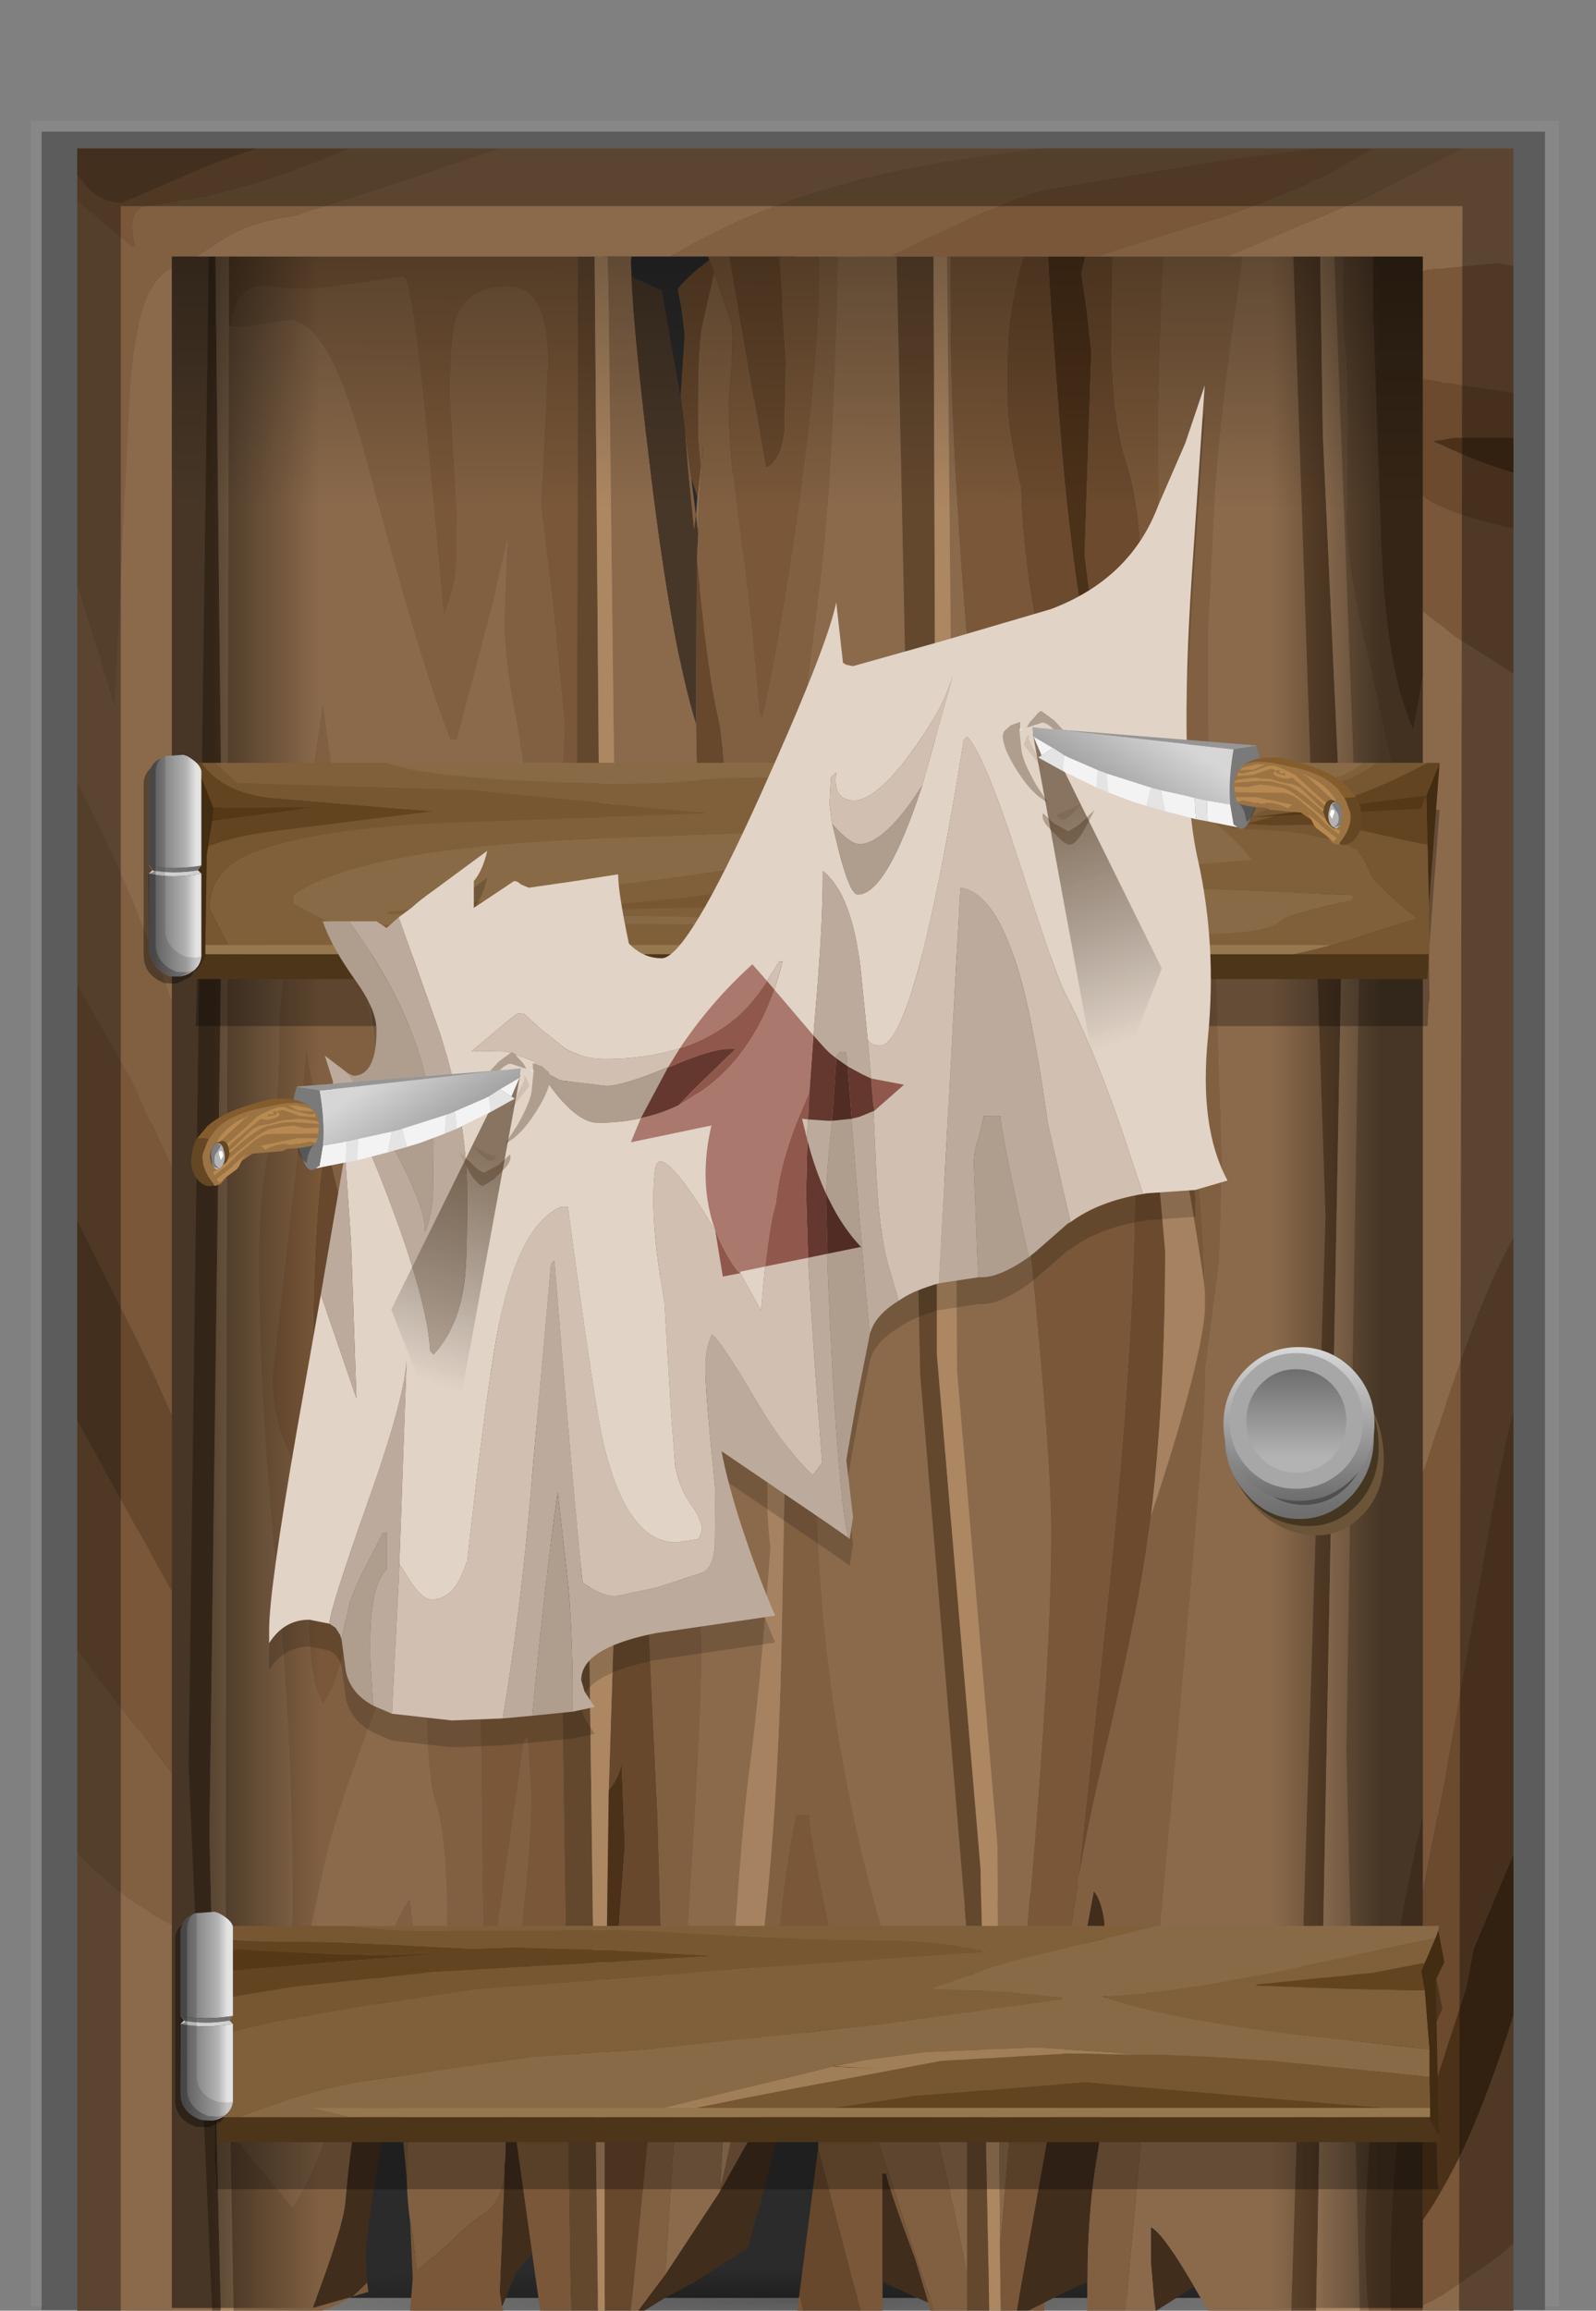 <?xml version="1.0" encoding="UTF-8" standalone="no"?>
<svg xmlns:xlink="http://www.w3.org/1999/xlink" height="172.05px" width="118.9px" xmlns="http://www.w3.org/2000/svg">
  <rect width="100%" height="100%" fill="#808080" stroke="none"/>
  <g transform="matrix(1.0, 0.0, 0.0, 1.0, 0.0, 0.0)">
    <use height="167.45" id="maincontainer_mc" transform="matrix(1.0, 0.0, 0.0, 1.0, 2.3, 9.0)" width="113.85" xlink:href="#sprite0"/>
  </g>
  <defs>
    <g id="sprite0" transform="matrix(1.0, 0.0, 0.0, 1.0, -2.3, -7.8)">
      <use height="167.45" id="doorContainer_mc" transform="matrix(1.0, 0.0, 0.0, 1.0, 2.3, 7.8)" width="113.85" xlink:href="#sprite1"/>
    </g>
    <g id="sprite1" transform="matrix(1.0, 0.0, 0.0, 1.0, -1.3, -2.8)">
      <use height="167.45" transform="matrix(1.0, 0.0, 0.0, 1.0, 1.3, 2.8)" width="113.85" xlink:href="#sprite2"/>
    </g>
    <g id="sprite2" transform="matrix(1.0, 0.0, 0.0, 1.0, -1.3, -2.8)">
      <use height="167.45" transform="matrix(1.0, 0.0, 0.0, 1.0, 1.3, 2.8)" width="113.85" xlink:href="#shape0"/>
    </g>
    <g id="shape0" transform="matrix(1.0, 0.0, 0.0, 1.0, -1.3, -2.8)">
      <path d="M43.95 12.65 L58.25 12.85 48.1 48.2 43.95 12.65 M22.0 164.9 L24.15 145.95 82.25 133.4 94.15 164.9 22.0 164.9" fill="#000000" fill-opacity="0.667" fill-rule="evenodd" stroke="none"/>
      <path d="M114.1 165.55 L114.1 3.6 2.1 3.6 2.1 165.55 1.3 165.55 1.3 2.8 115.15 2.8 115.15 165.55 114.1 165.55" fill="#ffffff" fill-opacity="0.059" fill-rule="evenodd" stroke="none"/>
      <path d="M114.1 165.55 L114.1 165.8 107.4 165.8 107.55 163.6 107.7 155.8 Q107.7 154.2 106.75 153.0 L106.75 10.4 9.35 10.4 9.35 156.25 Q8.65 159.75 8.4 163.6 L8.3 165.8 2.1 165.8 2.1 165.55 2.1 3.6 114.1 3.6 114.1 165.55" fill="#000000" fill-opacity="0.278" fill-rule="evenodd" stroke="none"/>
      <path d="M2.55 163.8 L8.3 163.8 8.4 161.6 107.55 161.6 107.4 163.8 113.4 163.8 113.4 170.25 2.55 170.25 2.55 163.8" fill="url(#gradient0)" fill-rule="evenodd" stroke="none"/>
      <path d="M105.0 44.15 L104.3 48.15 Q102.15 43.6 101.85 33.05 L101.3 17.4 101.3 12.9 105.0 12.9 105.0 44.15 M49.7 23.35 L50.0 18.75 49.75 16.7 49.5 15.4 Q49.5 15.15 50.55 14.2 51.05 13.75 51.85 13.15 L51.85 13.2 52.2 14.05 51.3 18.05 Q51.0 19.4 51.0 23.65 L51.0 26.4 51.2 28.6 50.95 30.8 50.65 29.85 50.5 29.4 50.25 27.6 50.0 25.6 49.7 23.35 M53.35 12.9 L57.05 12.9 57.05 13.0 57.55 20.75 57.45 25.9 Q57.2 28.15 56.05 28.65 L53.35 12.9 M54.35 82.95 Q52.35 68.75 51.45 60.25 50.95 55.3 50.85 47.7 L50.9 35.4 51.5 40.95 Q52.05 45.3 52.55 47.4 53.1 49.85 53.7 65.05 L54.35 82.95 M25.8 108.0 L24.05 102.45 Q22.3 96.8 22.3 96.4 22.3 84.45 23.25 78.7 L23.9 81.35 Q26.3 91.0 26.3 94.25 26.3 101.2 25.85 107.25 L25.8 108.0 M44.7 116.05 L45.15 115.65 46.3 114.4 47.3 114.4 48.0 129.1 48.3 139.9 Q48.3 142.85 46.8 157.65 L46.0 165.85 44.05 165.85 44.05 150.3 44.7 142.65 45.55 131.25 45.3 124.9 Q45.3 125.9 44.35 127.1 L44.7 116.05 M59.95 153.75 L62.45 163.4 63.15 165.85 58.8 165.85 58.55 164.65 59.95 153.75 M105.0 143.45 L105.0 165.85 102.6 165.85 102.55 165.0 Q102.55 156.15 103.45 150.35 104.05 146.55 105.0 143.45" fill="#67482c" fill-rule="evenodd" stroke="none"/>
      <path d="M101.3 12.9 L101.3 17.4 101.85 33.05 Q102.15 43.6 104.3 48.15 L105.0 44.15 105.0 62.95 103.05 52.4 100.35 40.15 Q99.3 35.4 99.3 32.25 99.6 21.8 99.05 18.4 L99.05 12.9 101.3 12.9 M88.75 89.8 Q88.6 83.45 88.05 80.1 L87.55 77.95 Q86.75 70.15 86.05 57.7 85.3 43.7 85.3 24.15 L85.55 15.2 85.7 12.9 91.6 12.9 90.75 19.0 Q89.85 25.95 89.55 30.15 L89.05 40.4 89.05 47.4 Q89.05 53.6 89.55 64.9 L90.05 80.15 89.85 87.7 88.8 95.75 88.8 96.65 Q88.8 101.05 85.85 132.9 L82.85 165.85 80.0 165.85 80.0 163.9 80.0 163.7 Q80.0 158.45 80.75 154.15 81.5 149.7 81.5 141.9 L81.25 136.85 Q81.05 135.35 80.5 134.65 L77.2 152.2 Q77.7 144.25 78.85 136.9 L79.3 134.0 Q80.05 129.6 81.05 125.4 83.5 115.0 84.3 109.8 L84.75 106.65 Q88.4 95.65 88.75 91.5 L88.8 90.65 88.75 89.8 M71.05 163.25 L71.05 165.85 68.6 165.85 68.45 165.4 67.7 163.25 63.8 151.4 61.25 139.6 61.2 139.4 61.15 139.1 60.75 137.15 Q59.3 130.1 59.3 128.9 L58.3 128.9 Q57.05 134.7 56.25 146.9 L56.0 151.0 52.6 157.05 52.65 156.8 Q56.85 139.5 57.25 114.8 57.6 95.75 57.8 92.85 58.1 88.1 58.7 84.25 L58.9 83.2 Q59.65 78.95 60.8 75.9 60.8 79.9 59.8 101.9 59.8 118.95 63.95 134.65 L67.8 148.9 Q69.7 156.1 71.05 163.25 M60.05 12.9 L61.45 12.9 Q61.2 25.65 60.5 33.65 60.1 38.4 57.8 54.65 57.0 60.8 56.55 75.6 56.1 89.9 55.05 97.15 L54.8 97.15 54.35 82.95 53.7 65.05 Q53.1 49.85 52.55 47.4 52.05 45.3 51.5 40.95 L50.9 35.4 51.0 33.5 51.1 31.25 51.25 29.2 51.4 26.85 51.2 28.6 51.0 26.4 51.0 23.65 Q51.0 19.4 51.3 18.05 L52.2 14.05 53.55 18.05 Q53.7 19.15 53.3 23.75 53.3 27.4 54.05 32.85 55.05 40.15 55.55 46.9 L55.8 47.4 Q57.2 41.0 58.45 32.1 60.05 20.8 60.05 14.0 L60.05 12.9 M50.45 102.7 L51.3 116.15 Q51.3 122.7 49.8 144.1 L48.55 163.2 46.55 165.85 46.0 165.85 46.8 157.65 Q48.3 142.85 48.3 139.9 L48.0 129.1 47.3 114.4 46.3 114.4 45.15 115.65 44.7 116.05 44.85 111.85 46.25 112.15 49.05 105.9 50.45 102.7 M50.85 32.2 L50.7 33.35 50.25 28.8 50.15 27.55 50.0 25.6 50.25 27.6 50.5 29.4 50.85 32.2 M16.2 18.1 L16.3 17.45 Q16.9 14.7 19.3 15.15 21.65 15.55 24.5 15.05 L29.05 14.4 Q29.65 14.4 30.8 26.05 L32.05 39.65 Q32.8 38.0 33.0 35.9 L33.05 32.0 32.55 23.4 Q32.55 18.75 33.05 17.4 33.85 15.15 36.9 15.15 39.8 15.15 39.8 20.75 L39.3 31.5 40.2 38.95 41.05 47.65 Q41.05 51.6 39.55 60.85 38.1 69.65 38.3 74.4 L38.35 75.6 Q36.5 79.3 35.6 82.15 34.25 86.5 34.25 92.5 34.25 93.35 36.45 98.5 L36.95 99.65 34.8 121.9 34.95 133.6 35.05 146.55 Q35.5 141.25 36.4 134.95 L38.05 123.4 38.3 123.15 38.55 127.25 Q38.55 131.05 38.0 135.85 37.25 142.75 36.8 149.9 L36.75 151.35 36.65 154.65 36.6 155.0 36.6 155.6 36.6 155.75 Q36.3 157.85 35.05 158.65 33.95 159.3 32.35 160.95 L30.05 162.9 29.7 159.8 29.55 159.15 Q29.35 157.85 29.3 155.95 L29.3 155.15 Q29.3 144.3 30.05 141.4 29.0 143.65 28.45 147.15 27.95 141.95 27.8 138.55 28.8 136.05 29.55 135.15 L30.45 143.0 Q31.0 148.35 31.3 149.9 32.1 147.75 32.25 145.25 L32.3 138.15 Q32.3 130.75 31.55 128.4 30.8 126.25 30.8 121.25 L32.25 100.85 33.75 80.45 33.95 77.9 Q34.65 74.3 36.3 68.45 38.3 61.5 38.3 55.5 38.3 52.15 37.45 47.45 36.55 42.8 36.55 40.15 L36.7 35.9 36.8 34.0 35.75 38.65 33.05 48.9 32.55 48.9 Q30.45 43.8 26.15 27.6 23.5 17.65 20.55 17.65 L17.05 18.15 16.2 18.1 M18.3 87.65 Q18.3 82.25 19.05 79.35 19.8 76.45 19.8 70.15 19.8 67.45 21.7 55.2 L23.05 46.05 Q24.95 59.75 27.4 74.25 29.05 87.1 29.05 108.9 L29.05 110.9 Q29.05 114.9 28.05 118.15 L25.45 125.25 Q24.05 129.05 23.3 132.15 L21.1 142.15 Q20.4 145.65 19.8 146.9 L19.8 145.25 20.3 141.15 20.8 136.4 Q20.8 123.05 19.55 110.45 18.3 97.9 18.3 87.65 M23.25 78.7 L23.2 78.45 Q21.95 73.1 21.8 71.6 L21.3 78.4 20.25 87.7 19.3 96.25 Q19.3 99.2 20.25 101.35 21.4 104.0 21.8 107.15 L22.0 114.4 Q22.1 119.3 23.05 120.65 25.0 118.35 25.8 108.0 L25.85 107.25 Q26.3 101.2 26.3 94.25 26.3 91.0 23.9 81.35 L23.25 78.7 M16.4 165.85 L16.15 152.2 Q16.7 153.25 17.75 154.5 L20.8 158.15 Q23.05 154.75 25.55 145.65 L27.05 140.65 26.95 141.6 26.25 147.65 25.45 152.05 Q25.05 154.2 24.75 157.65 24.65 159.45 22.3 165.65 L25.25 164.8 24.15 165.4 23.4 165.7 23.0 165.85 16.4 165.85" fill="#816041" fill-rule="evenodd" stroke="none"/>
      <path d="M84.75 106.65 L84.3 109.8 Q83.5 115.0 81.05 125.4 80.05 129.6 79.3 134.0 L81.45 113.7 Q83.55 93.9 83.55 81.4 L83.0 71.85 Q82.5 62.55 80.3 56.9 78.7 52.85 76.4 41.55 75.15 35.1 75.05 30.2 74.05 25.65 74.05 23.9 73.95 18.95 74.3 17.15 74.65 14.8 75.25 12.9 L77.1 12.9 Q77.05 13.7 77.9 24.7 78.7 35.65 80.45 44.4 82.15 53.1 79.8 35.15 L80.3 20.0 79.95 16.85 79.55 14.15 79.85 12.9 81.9 12.9 81.8 18.15 Q81.8 24.9 82.95 28.3 84.05 31.75 84.05 37.4 84.05 42.85 83.7 45.35 83.3 47.85 83.3 51.4 L83.35 56.35 Q83.5 58.45 84.3 62.4 L84.3 64.05 83.3 58.5 84.0 66.35 85.8 86.9 Q85.8 97.8 84.75 106.65" fill="#6b4a2d" fill-rule="evenodd" stroke="none"/>
      <path d="M85.7 12.9 L85.55 15.2 85.3 24.15 Q85.3 43.7 86.05 57.7 86.75 70.15 87.55 77.95 L88.05 80.1 Q88.6 83.45 88.75 89.8 88.25 85.55 84.3 64.05 L84.3 62.4 Q83.5 58.45 83.35 56.35 L83.3 51.4 Q83.3 47.85 83.7 45.35 84.05 42.85 84.05 37.4 84.05 31.75 82.95 28.3 81.8 24.9 81.8 18.15 L81.9 12.9 85.7 12.9 M79.3 134.0 L78.85 136.9 Q77.7 144.25 77.2 152.2 L74.75 165.85 73.55 165.85 73.5 161.2 75.3 140.1 Q77.3 117.85 77.3 107.9 77.3 99.4 73.55 66.6 L73.5 66.1 73.5 65.9 73.25 63.8 Q69.8 33.1 69.8 17.15 L69.8 12.9 75.25 12.9 Q74.65 14.8 74.3 17.15 73.95 18.95 74.05 23.9 74.05 25.65 75.05 30.2 75.15 35.1 76.4 41.55 78.7 52.85 80.3 56.9 82.5 62.55 83.0 71.85 L83.55 81.4 Q83.55 93.9 81.45 113.7 L79.3 134.0 M51.85 13.15 L51.75 12.9 53.35 12.9 56.05 28.65 Q57.2 28.15 57.45 25.9 L57.55 20.75 57.05 13.0 57.05 12.9 60.05 12.9 60.05 14.0 Q60.05 20.8 58.45 32.1 57.2 41.0 55.8 47.4 L55.55 46.9 Q55.05 40.15 54.05 32.85 53.3 27.4 53.3 23.75 53.7 19.15 53.55 18.05 L52.2 14.05 51.85 13.2 51.85 13.15 M38.35 75.6 L38.3 74.4 Q38.1 69.65 39.55 60.85 41.05 51.6 41.05 47.65 L40.2 38.95 39.3 31.5 39.8 20.75 Q39.8 15.15 36.9 15.15 33.85 15.15 33.05 17.4 32.55 18.75 32.55 23.4 L33.05 32.0 33.0 35.9 Q32.8 38.0 32.05 39.65 L30.8 26.05 Q29.65 14.4 29.05 14.4 L24.5 15.05 Q21.65 15.55 19.3 15.15 16.9 14.7 16.3 17.45 L16.2 18.1 16.05 18.05 16.05 12.9 42.05 12.9 41.95 69.05 41.85 69.2 38.4 78.2 38.3 78.45 38.35 75.6 M28.45 147.15 Q29.0 143.65 30.05 141.4 29.3 144.3 29.3 155.15 L29.3 155.95 28.75 150.2 28.5 147.35 28.25 148.65 28.45 147.15 M29.55 159.15 L29.7 159.8 30.05 162.9 32.35 160.95 Q33.95 159.3 35.05 158.65 36.3 157.85 36.6 155.75 L36.25 164.5 36.4 165.55 36.5 165.85 29.55 165.85 29.75 163.4 29.55 159.15 M36.8 149.9 Q37.25 142.75 38.0 135.85 38.55 131.05 38.55 127.25 L38.3 123.15 38.05 123.4 36.4 134.95 Q35.5 141.25 35.05 146.55 L34.95 133.6 34.8 121.9 36.95 99.65 39.25 105.4 40.4 110.9 40.9 112.8 40.8 114.15 41.55 165.85 39.25 165.85 38.65 161.65 38.45 160.25 37.0 149.9 36.8 149.9 M25.8 108.0 Q25.0 118.35 23.05 120.65 22.1 119.3 22.0 114.4 L21.8 107.15 Q21.4 104.0 20.25 101.35 19.3 99.2 19.3 96.25 L20.25 87.7 21.3 78.4 21.8 71.6 Q21.95 73.1 23.2 78.45 L23.25 78.7 Q22.3 84.45 22.3 96.4 22.3 96.8 24.05 102.45 L25.8 108.0 M56.0 151.0 L56.25 146.9 Q57.05 134.7 58.3 128.9 L59.3 128.9 Q59.3 130.1 60.75 137.15 L61.15 139.1 58.7 145.5 56.85 149.3 56.0 151.0 M61.2 139.4 L61.25 139.6 63.8 151.4 67.7 163.25 68.45 165.4 68.6 165.85 68.3 165.85 68.15 165.25 67.15 161.95 Q65.25 156.9 65.0 155.65 L64.75 155.65 64.75 163.7 64.75 165.85 63.15 165.85 62.45 163.4 59.95 153.75 59.95 153.55 Q61.0 145.15 61.2 139.4 M25.25 164.8 L26.35 163.75 26.45 164.45 25.25 164.8 M76.8 165.25 L76.8 165.85 75.6 165.85 76.8 165.25 M58.55 164.65 L58.8 165.85 58.4 165.85 58.55 164.65 M100.95 165.85 Q99.9 155.55 103.3 137.25 104.0 133.4 105.0 128.9 L105.0 143.45 Q104.05 146.55 103.45 150.35 102.55 156.15 102.55 165.0 L102.6 165.85 100.95 165.85" fill="#795738" fill-rule="evenodd" stroke="none"/>
      <path d="M99.05 12.9 L99.05 18.4 Q99.6 21.8 99.3 32.25 99.3 35.4 100.35 40.15 L103.05 52.4 105.0 62.95 105.0 128.9 Q104.0 133.4 103.3 137.25 99.9 155.55 100.95 165.85 L100.3 165.85 99.3 124.15 100.3 62.65 98.4 12.9 99.05 12.9 M88.75 89.8 L88.8 90.65 88.75 91.5 88.75 89.8 M82.85 165.85 L85.85 132.9 Q88.8 101.05 88.8 96.65 L88.8 95.75 89.85 87.7 90.05 80.15 89.55 64.9 Q89.05 53.6 89.05 47.4 L89.05 40.4 89.55 30.15 Q89.85 25.95 90.75 19.0 L91.6 12.9 95.35 12.9 97.75 84.4 95.2 165.85 89.0 165.85 87.95 164.05 Q85.65 160.1 84.75 159.65 L84.75 162.15 85.0 165.1 85.1 165.85 82.85 165.85 M69.55 12.9 L69.8 12.9 69.8 17.15 Q69.8 33.1 73.25 63.8 L72.8 62.9 Q71.5 61.95 70.0 58.9 L69.55 12.9 M61.45 12.9 L65.8 12.9 67.55 96.15 71.05 137.9 71.05 163.25 Q69.7 156.1 67.8 148.9 L63.95 134.65 Q59.8 118.95 59.8 101.9 60.8 79.9 60.8 75.9 59.65 78.95 58.9 83.2 L58.7 84.25 Q55.4 101.6 56.4 109.0 55.65 119.4 54.85 125.45 54.05 131.45 53.2 147.05 L52.65 156.8 52.6 157.05 48.55 163.2 49.8 144.1 Q51.3 122.7 51.3 116.15 L50.45 102.7 52.0 99.0 Q51.0 91.55 51.0 88.4 L51.25 84.4 Q49.0 86.45 48.5 86.4 L48.5 86.15 Q48.1 85.2 46.6 83.8 45.55 82.85 45.1 80.9 L44.3 12.9 46.05 12.9 46.0 13.25 46.05 14.35 Q46.2 18.55 47.5 29.15 49.05 41.9 50.85 47.7 50.95 55.3 51.45 60.25 52.35 68.75 54.35 82.95 L54.8 97.15 55.05 97.15 Q56.1 89.9 56.55 75.6 57.0 60.8 57.8 54.65 60.1 38.4 60.5 33.65 61.2 25.65 61.45 12.9 M51.2 28.6 L51.4 26.85 51.25 29.2 51.1 31.25 51.0 33.5 50.85 32.2 50.95 30.8 51.2 28.6 M16.05 18.05 L16.2 18.1 17.05 18.15 20.55 17.65 Q23.5 17.65 26.15 27.6 30.45 43.8 32.55 48.9 L33.05 48.9 35.75 38.65 36.8 34.0 36.7 35.9 36.55 40.15 Q36.55 42.8 37.45 47.45 38.3 52.15 38.3 55.5 38.3 61.5 36.3 68.45 34.65 74.3 33.95 77.9 L33.75 80.45 32.25 100.85 30.8 121.25 Q30.8 126.25 31.55 128.4 32.3 130.75 32.3 138.15 L32.25 145.25 Q32.1 147.75 31.3 149.9 31.0 148.35 30.45 143.0 L29.55 135.15 Q28.8 136.05 27.8 138.55 L27.05 140.65 25.55 145.65 Q23.05 154.75 20.8 158.15 L17.75 154.5 Q16.7 153.25 16.15 152.2 L15.8 134.9 16.05 18.05 M14.8 165.85 L11.8 165.85 11.8 12.9 14.55 12.9 13.05 125.15 14.8 165.85 M18.3 87.65 Q18.3 97.9 19.55 110.45 20.8 123.05 20.8 136.4 L20.3 141.15 19.8 145.25 19.8 146.9 Q20.4 145.65 21.1 142.15 L23.3 132.15 Q24.05 129.05 25.45 125.25 L28.05 118.15 Q29.05 114.9 29.05 110.9 L29.05 108.9 Q29.05 87.1 27.4 74.25 24.95 59.75 23.05 46.05 L21.7 55.2 Q19.8 67.45 19.8 70.15 19.8 76.45 19.05 79.35 18.3 82.25 18.3 87.65 M73.5 66.1 L73.55 66.6 Q77.3 99.4 77.3 107.9 77.3 117.85 75.3 140.1 L73.5 161.2 73.3 131.15 70.3 95.9 70.2 81.05 71.15 80.45 Q72.25 79.85 72.5 78.65 73.5 73.05 73.5 67.4 L73.5 66.1 M108.8 137.1 L109.2 136.75 109.55 136.4 110.05 136.9 109.3 137.65 108.9 137.55 108.8 137.1" fill="#8b6a4b" fill-rule="evenodd" stroke="none"/>
      <path d="M95.35 12.9 L97.35 12.9 97.55 26.15 99.05 58.9 97.05 165.85 95.2 165.85 97.75 84.4 95.35 12.9 M65.8 12.9 L68.55 12.9 68.7 56.15 68.75 61.65 68.8 79.25 68.8 82.8 68.8 94.65 72.05 132.9 72.7 165.85 71.05 165.85 71.05 163.25 71.05 137.9 67.55 96.15 65.8 12.9 M42.05 12.9 L43.3 12.9 43.75 67.75 42.75 68.45 41.95 69.05 42.05 12.9 M14.55 12.9 L15.05 12.9 15.55 59.4 14.6 130.4 15.45 165.85 14.8 165.85 13.05 125.15 14.55 12.9 M41.55 165.85 L40.8 114.15 40.9 112.8 Q41.25 113.95 42.9 115.75 L43.55 165.85 41.55 165.85" fill="#64482e" fill-rule="evenodd" stroke="none"/>
      <path d="M97.35 12.9 L98.4 12.9 100.3 62.65 99.3 124.15 100.3 165.85 97.05 165.85 99.05 58.9 97.55 26.15 97.35 12.9 M68.55 12.9 L69.55 12.9 70.0 58.9 68.7 56.15 68.55 12.9 M72.7 165.85 L72.05 132.9 68.8 94.65 68.8 82.8 69.25 81.9 70.2 81.05 70.3 95.9 73.3 131.15 73.5 161.2 73.55 165.85 72.7 165.85 M44.3 12.9 L45.1 80.9 45.0 80.4 43.8 75.4 43.75 68.95 43.75 67.75 43.3 12.9 44.3 12.9 M16.05 12.9 L16.05 18.05 15.8 134.9 16.15 152.2 16.4 165.85 15.45 165.85 14.6 130.4 15.55 59.4 15.05 12.9 16.05 12.9 M42.95 111.25 L43.0 110.15 Q43.55 110.35 44.0 111.0 L44.85 111.85 44.7 116.05 44.35 127.1 44.05 150.3 44.05 165.85 43.55 165.85 42.9 115.75 42.95 111.25" fill="#ad8762" fill-rule="evenodd" stroke="none"/>
      <path d="M88.75 91.5 Q88.4 95.65 84.75 106.65 85.8 97.8 85.8 86.9 L84.0 66.35 83.3 58.5 84.3 64.05 Q88.25 85.55 88.75 89.8 L88.75 91.5 M52.65 156.8 L53.2 147.05 Q54.05 131.45 54.85 125.45 55.65 119.4 56.4 109.0 55.4 101.6 58.7 84.25 58.1 88.1 57.8 92.85 57.6 95.75 57.25 114.8 56.85 139.5 52.65 156.8" fill="#a68260" fill-rule="evenodd" stroke="none"/>
      <path d="M77.1 12.9 L79.85 12.9 79.55 14.15 79.95 16.85 80.3 20.0 79.8 35.15 Q82.15 53.1 80.45 44.4 78.7 35.65 77.9 24.7 77.05 13.7 77.1 12.9 M44.35 127.1 Q45.3 125.9 45.3 124.9 L45.55 131.25 44.7 142.65 44.05 150.3 44.35 127.1" fill="#4c3119" fill-rule="evenodd" stroke="none"/>
      <path d="M46.05 14.35 L46.25 14.5 48.25 15.4 48.3 15.4 49.7 23.35 50.0 25.6 50.15 27.55 50.25 28.8 50.7 33.35 50.85 32.2 51.0 33.5 50.9 35.4 50.85 47.7 Q49.05 41.9 47.5 29.15 46.2 18.55 46.05 14.35 M38.35 75.6 L38.3 78.45 38.4 78.2 41.85 69.2 41.95 69.05 42.75 68.45 43.75 67.75 43.75 68.95 42.85 70.95 42.8 71.15 39.95 78.2 Q36.0 88.35 36.0 90.65 36.0 92.25 36.95 94.65 L38.5 98.9 Q38.65 99.55 40.25 102.2 41.75 104.6 41.75 105.5 L41.5 106.5 41.25 107.5 Q41.25 109.25 41.9 110.05 L41.95 110.1 42.95 111.25 42.9 115.75 Q41.25 113.95 40.9 112.8 L40.4 110.9 39.25 105.4 36.95 99.65 36.45 98.5 Q34.25 93.35 34.25 92.5 34.25 86.5 35.6 82.15 36.5 79.3 38.35 75.6" fill="#473728" fill-rule="evenodd" stroke="none"/>
      <path d="M70.0 58.9 Q71.5 61.95 72.8 62.9 L73.25 63.8 73.5 65.9 73.5 66.1 73.5 67.4 Q73.5 73.05 72.5 78.65 72.25 79.85 71.15 80.45 L70.2 81.05 69.25 81.9 68.8 82.8 68.8 79.25 70.15 76.85 70.55 75.65 Q71.25 73.15 71.25 67.65 71.25 66.3 70.05 63.9 L69.15 62.3 68.75 61.65 68.7 56.15 70.0 58.9 M45.1 80.9 Q45.55 82.85 46.6 83.8 48.1 85.2 48.5 86.15 L48.5 86.4 Q49.0 86.45 51.25 84.4 L51.0 88.4 Q51.0 91.55 52.0 99.0 L50.45 102.7 49.05 105.9 49.15 104.55 49.25 99.7 49.25 97.9 49.0 88.4 Q46.9 89.4 46.25 89.4 L45.15 84.7 44.9 83.8 43.8 79.8 43.8 75.4 45.0 80.4 45.1 80.9" fill="#604c3a" fill-rule="evenodd" stroke="none"/>
      <path d="M77.2 152.2 L80.5 134.65 Q81.05 135.35 81.25 136.85 L81.5 141.9 Q81.5 149.7 80.75 154.15 80.0 158.45 80.0 163.7 78.45 164.4 76.8 165.25 L75.6 165.85 74.75 165.85 77.2 152.2 M48.55 163.2 L52.6 157.05 56.0 151.0 56.85 149.3 58.7 145.5 58.0 148.65 55.65 157.9 55.15 159.6 54.7 161.2 51.0 163.55 50.7 163.75 48.45 164.95 47.0 165.85 46.55 165.85 48.55 163.2 M27.8 138.55 Q27.95 141.95 28.45 147.15 L28.25 148.65 27.3 154.0 Q26.25 160.25 26.25 161.9 L26.35 163.75 25.25 164.8 22.3 165.65 Q24.65 159.45 24.75 157.65 25.05 154.2 25.45 152.05 L26.25 147.65 26.95 141.6 27.05 140.65 27.8 138.55 M36.6 155.75 L36.6 155.6 36.6 155.0 36.65 154.65 36.75 151.35 36.8 149.9 37.0 149.9 38.45 160.25 38.65 161.65 38.4 161.9 37.45 163.0 36.7 164.85 36.4 165.55 36.25 164.5 36.6 155.75 M64.75 163.7 L64.75 155.65 65.0 155.65 Q65.25 156.9 67.15 161.95 L68.15 165.25 66.9 164.7 64.75 163.7 M85.1 165.85 L85.0 165.1 84.75 162.15 84.75 159.65 Q85.65 160.1 87.95 164.05 L87.8 164.15 85.15 165.85 85.1 165.85" fill="#402d1c" fill-rule="evenodd" stroke="none"/>
      <path d="M106.25 9.15 L106.05 165.65 90.65 165.65 91.8 15.95 93.5 5.45 106.25 9.15" fill="url(#gradient1)" fill-rule="evenodd" stroke="none"/>
      <path d="M10.3 10.05 L23.05 6.35 24.75 16.85 24.75 165.65 10.3 165.65 10.3 10.05" fill="url(#gradient2)" fill-rule="evenodd" stroke="none"/>
      <path d="M110.75 50.4 L8.75 50.4 8.75 6.4 110.75 6.4 110.75 50.4" fill="url(#gradient3)" fill-rule="evenodd" stroke="none"/>
      <path d="M101.3 4.85 L107.95 4.85 100.85 8.45 90.5 12.9 80.75 12.9 82.25 12.4 90.35 9.85 Q96.85 7.6 101.3 4.85 M65.3 12.9 L48.95 12.9 Q57.1 7.9 70.25 5.7 L76.5 4.85 97.1 4.85 89.8 5.8 77.3 7.9 Q74.7 8.35 66.85 12.15 L65.3 12.9 M13.6 12.9 L11.8 12.9 11.8 13.75 Q9.1 14.85 8.65 23.45 L7.55 45.65 7.55 46.4 5.25 38.9 4.75 37.2 4.75 8.75 8.8 12.15 9.05 12.15 Q8.45 9.65 9.6 9.2 L14.3 8.4 Q19.75 7.1 24.75 4.95 L25.0 4.85 36.15 4.85 29.35 7.15 20.8 9.9 Q17.6 10.3 15.55 11.65 L13.6 12.9 M11.8 68.4 L11.8 80.7 8.8 74.25 4.75 67.1 4.75 52.1 Q8.35 58.85 11.8 68.4 M11.8 125.8 L11.8 137.1 Q9.05 135.8 6.1 133.1 L4.75 131.8 4.75 116.6 6.2 118.65 11.8 125.8" fill="#816041" fill-rule="evenodd" stroke="none"/>
      <path d="M111.75 13.6 L111.75 23.05 105.0 22.05 105.0 14.0 105.3 13.9 110.65 13.4 111.75 13.6 M111.75 33.15 L111.75 43.95 107.4 41.2 105.0 39.3 105.0 30.7 Q106.5 32.0 111.75 33.15 M111.75 85.95 L111.75 98.9 Q111.05 101.6 110.4 105.05 L107.7 120.35 106.8 125.4 105.0 134.6 105.0 103.45 105.3 102.65 Q107.45 95.9 109.05 91.8 110.4 88.35 111.75 85.95 M111.75 143.85 L111.75 160.85 110.65 161.8 106.5 164.7 105.0 165.45 105.0 159.1 Q106.45 157.05 107.9 154.05 109.6 150.4 111.25 145.4 L111.75 143.85 M80.75 12.9 L65.3 12.9 66.85 12.15 Q74.7 8.35 77.3 7.9 L89.8 5.8 97.1 4.85 101.3 4.85 Q96.85 7.6 90.35 9.85 L82.25 12.4 80.75 12.9 M11.8 80.7 L11.8 99.2 9.95 95.05 4.75 84.7 4.75 67.1 8.8 74.25 11.8 80.7 M11.8 112.25 L11.8 125.8 6.2 118.65 4.75 116.6 4.75 99.55 8.8 106.9 11.8 112.25 M4.75 8.75 L4.75 6.8 5.6 7.85 Q6.7 8.9 8.05 8.9 L13.85 6.4 Q16.0 5.55 18.15 4.85 L25.0 4.85 24.75 4.95 Q19.75 7.1 14.3 8.4 L9.6 9.2 Q8.45 9.65 9.05 12.15 L8.8 12.15 4.75 8.75" fill="#795738" fill-rule="evenodd" stroke="none"/>
      <path d="M107.95 4.85 L111.75 4.85 111.75 13.6 110.65 13.4 105.3 13.9 105.0 14.0 105.0 12.9 90.5 12.9 100.85 8.45 107.95 4.85 M111.75 43.95 L111.75 85.95 Q110.4 88.35 109.05 91.8 107.45 95.9 105.3 102.65 L105.0 103.45 105.0 39.3 107.4 41.2 111.75 43.95 M111.75 160.85 L111.75 165.85 105.0 165.85 105.0 165.45 106.5 164.7 110.65 161.8 111.75 160.85 M48.95 12.9 L13.6 12.9 15.55 11.65 Q17.6 10.3 20.8 9.9 L29.35 7.15 36.15 4.85 76.5 4.85 70.25 5.7 Q57.1 7.9 48.95 12.9 M11.8 13.75 L11.8 68.4 Q8.35 58.85 4.75 52.1 L4.75 37.2 5.25 38.9 7.55 46.4 7.55 45.65 8.65 23.45 Q9.1 14.85 11.8 13.75 M11.8 137.1 L11.8 165.85 4.75 165.85 4.75 131.8 6.1 133.1 Q9.05 135.8 11.8 137.1" fill="#8b6a4b" fill-rule="evenodd" stroke="none"/>
      <path d="M111.75 23.05 L111.75 26.4 107.3 26.4 105.8 26.65 Q108.75 28.05 110.65 28.65 L111.75 29.0 111.75 33.15 Q106.5 32.0 105.0 30.7 L105.0 22.05 111.75 23.05 M111.75 98.9 L111.75 131.9 108.8 138.9 108.25 141.8 105.7 149.6 105.0 151.45 105.0 134.6 106.8 125.4 107.7 120.35 110.4 105.05 Q111.05 101.6 111.75 98.9" fill="#6b4a2d" fill-rule="evenodd" stroke="none"/>
      <path d="M111.75 26.4 L111.75 29.0 110.65 28.65 Q108.75 28.05 105.8 26.65 L107.3 26.4 111.75 26.4 M111.75 131.9 L111.75 143.85 111.25 145.4 Q109.6 150.4 107.9 154.05 106.45 157.05 105.0 159.1 L105.0 151.45 105.7 149.6 108.25 141.8 108.8 138.9 111.75 131.9" fill="#4c3119" fill-rule="evenodd" stroke="none"/>
      <path d="M11.8 99.2 L11.8 112.25 8.8 106.9 4.75 99.55 4.75 84.7 9.95 95.05 11.8 99.2 M4.75 6.8 L4.75 4.85 18.15 4.85 Q16.0 5.55 13.85 6.4 L8.05 8.9 Q6.7 8.9 5.6 7.85 L4.75 6.8" fill="#67482c" fill-rule="evenodd" stroke="none"/>
      <path d="M4.75 165.85 L4.75 4.85 111.75 4.85 111.75 165.85 107.7 165.85 107.95 9.15 8.0 9.15 8.0 165.85 4.75 165.85" fill="#000000" fill-opacity="0.345" fill-rule="evenodd" stroke="none"/>
      <path d="M105.45 68.35 L105.35 70.2 13.55 70.2 13.6 69.7 13.9 58.15 13.25 56.8 13.7 54.45 13.6 54.1 106.25 54.1 105.45 64.7 105.5 68.35 105.45 68.35" fill="#000000" fill-opacity="0.278" fill-rule="evenodd" stroke="none"/>
      <path d="M106.25 50.6 L105.45 61.2 105.35 56.7 105.25 53.05 106.25 50.6 M13.6 66.2 L13.9 54.65 13.25 53.3 13.7 50.95 14.9 53.95 14.8 54.9 14.5 56.8 14.4 57.55 14.3 64.15 14.3 64.85 14.4 64.85 13.6 66.2" fill="#422c12" fill-rule="evenodd" stroke="none"/>
      <path d="M13.7 50.95 L13.6 50.6 14.0 50.6 Q15.55 52.8 19.1 53.2 L31.15 54.2 31.3 54.2 19.7 55.65 Q16.6 56.0 14.5 56.8 L14.8 54.9 22.6 53.9 14.9 53.95 13.7 50.95 M105.35 50.6 L106.25 50.6 105.25 53.05 105.35 56.7 103.65 56.35 Q98.8 55.2 97.4 55.2 L93.65 55.25 91.85 55.15 94.0 54.55 104.85 54.0 105.25 53.05 95.25 54.3 97.6 53.75 Q101.1 52.9 105.35 50.6 M51.4 61.35 L57.75 60.45 60.5 60.15 Q64.15 60.0 66.55 57.85 64.15 60.45 66.1 61.1 L66.3 61.15 66.85 61.45 64.5 61.45 63.9 61.35 62.2 61.05 60.2 61.1 60.05 61.15 59.1 61.1 59.05 61.05 59.2 61.05 59.05 60.95 59.05 61.05 58.1 61.1 55.6 61.25 51.65 61.35 51.4 61.35" fill="#634421" fill-rule="evenodd" stroke="none"/>
      <path d="M105.45 61.2 L105.5 64.85 105.45 64.85 95.4 64.85 96.9 64.5 98.3 64.15 104.6 62.2 Q102.5 60.55 101.3 59.2 L100.7 57.95 100.15 57.1 Q98.5 56.15 94.85 55.7 L90.7 55.45 90.7 55.2 91.3 55.0 91.75 54.8 92.1 54.65 95.6 53.1 Q96.45 52.75 98.55 52.15 100.35 51.55 101.6 50.6 L105.35 50.6 Q101.1 52.9 97.6 53.75 L95.25 54.3 92.3 54.65 94.0 54.55 91.85 55.15 93.65 55.25 97.4 55.2 Q98.8 55.2 103.65 56.35 L105.35 56.7 105.45 61.2 M14.0 50.6 L15.0 50.6 16.7 52.1 34.05 52.6 51.55 54.35 31.1 55.1 Q21.45 55.65 17.3 57.5 14.45 58.95 14.65 61.55 L16.0 64.15 14.3 64.15 14.4 57.55 14.5 56.8 Q16.6 56.0 19.7 55.65 L31.3 54.2 31.15 54.2 19.1 53.2 Q15.55 52.8 14.0 50.6 M78.45 50.6 L81.55 50.6 78.85 51.75 Q75.2 53.5 75.2 54.05 75.2 54.85 76.85 54.85 71.35 56.3 69.2 57.1 65.6 58.45 65.6 60.15 L66.05 60.95 66.3 61.15 66.1 61.1 Q64.15 60.45 66.55 57.85 64.15 60.0 60.5 60.15 L57.75 60.45 51.4 61.35 44.9 61.5 45.0 61.45 44.85 61.45 44.15 61.35 44.25 61.2 49.55 60.7 55.4 59.95 Q64.15 58.2 67.55 56.7 69.95 55.6 71.0 54.85 72.25 53.85 73.2 53.35 76.65 51.4 78.45 50.6 M60.05 61.15 L60.2 61.1 62.2 61.05 63.9 61.35 64.5 61.45 64.2 61.45 60.05 61.15 M55.6 61.25 L58.1 61.1 59.05 61.05 59.05 60.95 59.2 61.05 59.05 61.05 59.1 61.1 58.45 61.1 58.0 61.15 57.65 61.15 55.6 61.25" fill="#775732" fill-rule="evenodd" stroke="none"/>
      <path d="M105.25 53.05 L104.85 54.0 94.0 54.55 92.3 54.65 95.25 54.3 105.25 53.05 M14.9 53.95 L22.6 53.9 14.8 54.9 14.9 53.95" fill="#553917" fill-rule="evenodd" stroke="none"/>
      <path d="M105.45 64.85 L105.35 66.7 13.55 66.7 13.6 66.2 14.4 64.85 95.4 64.85 105.45 64.85" fill="#4d351a" fill-rule="evenodd" stroke="none"/>
      <path d="M15.0 50.6 L27.85 50.6 Q29.85 51.4 36.65 51.85 46.1 52.4 51.0 51.9 55.9 51.4 66.55 52.05 71.5 52.35 71.6 53.05 L76.5 50.6 78.45 50.6 Q76.65 51.4 73.2 53.35 72.25 53.85 71.0 54.85 69.95 55.6 67.55 56.7 64.15 58.2 55.4 59.95 L49.55 60.7 44.25 61.2 44.15 61.35 44.85 61.45 44.85 61.55 44.9 61.5 51.4 61.35 51.65 61.35 55.6 61.25 57.65 61.15 58.0 61.15 58.45 61.1 59.1 61.1 60.05 61.15 64.2 61.45 64.5 61.45 66.85 61.45 66.3 61.15 66.05 60.95 65.6 60.15 Q65.6 58.45 69.2 57.1 71.35 56.3 76.85 54.85 75.2 54.85 75.2 54.05 75.2 53.5 78.85 51.75 L81.55 50.6 89.4 50.6 81.2 52.6 Q76.5 53.75 76.0 54.6 L82.4 54.7 84.2 54.45 85.15 54.45 85.15 54.6 Q78.0 55.55 73.65 56.9 70.45 57.9 66.65 59.95 67.5 60.7 72.9 61.3 L82.0 62.45 82.0 62.7 71.55 62.7 Q51.0 61.85 27.95 61.85 L27.95 61.7 40.9 60.25 57.0 58.1 Q64.1 57.15 67.5 55.25 L69.65 54.1 65.45 55.1 54.75 55.8 41.75 56.3 Q25.35 57.15 20.85 60.45 L20.85 61.1 22.65 62.05 Q23.95 62.8 26.45 62.7 L36.7 62.7 43.55 62.6 43.65 62.6 Q54.2 62.6 57.15 62.8 L57.65 62.85 88.35 63.35 Q93.45 63.35 94.45 62.35 94.8 61.9 99.7 60.85 L99.8 60.7 99.8 60.45 Q75.6 59.35 68.9 59.6 L78.45 58.9 92.3 57.85 Q91.4 56.55 88.8 54.45 L88.8 53.95 Q99.15 52.2 100.55 50.6 L101.6 50.6 Q100.35 51.55 98.55 52.15 96.45 52.75 95.6 53.1 L92.1 54.65 91.75 54.8 91.3 55.0 90.7 55.2 90.7 55.45 94.85 55.7 Q98.5 56.15 100.15 57.1 L100.7 57.95 101.3 59.2 Q102.5 60.55 104.6 62.2 L98.3 64.15 16.0 64.15 14.65 61.55 Q14.45 58.95 17.3 57.5 21.45 55.65 31.1 55.1 L51.55 54.35 34.05 52.6 16.7 52.1 15.0 50.6" fill="#80603b" fill-rule="evenodd" stroke="none"/>
      <path d="M27.85 50.6 L76.5 50.6 71.6 53.05 Q71.5 52.35 66.55 52.05 55.9 51.4 51.0 51.9 46.1 52.4 36.65 51.85 29.85 51.4 27.85 50.6 M89.4 50.6 L100.55 50.6 Q99.15 52.2 88.8 53.95 L88.8 54.45 Q91.4 56.55 92.3 57.85 L78.45 58.9 68.9 59.6 Q75.6 59.35 99.8 60.45 L99.8 60.7 99.7 60.85 Q94.8 61.9 94.45 62.35 93.45 63.35 88.35 63.35 L57.65 62.85 57.15 62.8 Q54.2 62.6 43.65 62.6 L43.55 62.6 36.7 62.7 26.45 62.7 Q23.95 62.8 22.65 62.05 L20.85 61.1 20.85 60.45 Q25.35 57.15 41.75 56.3 L54.75 55.8 65.45 55.1 69.65 54.1 67.5 55.25 Q64.1 57.15 57.0 58.1 L40.9 60.25 27.95 61.7 27.95 61.85 Q51.0 61.85 71.55 62.7 L82.0 62.7 82.0 62.45 72.9 61.3 Q67.5 60.7 66.65 59.95 70.45 57.9 73.65 56.9 78.0 55.55 85.15 54.6 L85.15 54.45 84.2 54.45 82.4 54.7 76.0 54.6 Q76.5 53.75 81.2 52.6 L89.4 50.6 M44.85 61.45 L45.0 61.45 44.9 61.5 44.85 61.55 44.85 61.45" fill="#896a46" fill-rule="evenodd" stroke="none"/>
      <path d="M98.3 64.15 L96.9 64.5 95.4 64.85 14.4 64.85 14.3 64.85 14.3 64.15 16.0 64.15 98.3 64.15" fill="#96784e" fill-rule="evenodd" stroke="none"/>
      <path d="M15.05 154.95 L15.0 154.95 15.05 151.3 14.25 140.7 106.1 140.7 106.0 141.05 106.45 143.4 105.8 144.75 106.1 156.3 106.15 156.8 15.15 156.8 15.05 154.95" fill="#000000" fill-opacity="0.278" fill-rule="evenodd" stroke="none"/>
      <path d="M14.8 138.2 L18.35 138.35 23.6 138.4 28.2 138.6 34.1 138.9 37.35 138.8 44.05 139.0 51.8 139.4 51.95 139.45 31.15 140.65 20.7 141.75 15.55 142.6 15.3 142.65 15.35 140.6 31.8 139.25 31.1 139.25 28.0 139.4 24.1 139.3 20.6 139.15 18.35 139.05 16.95 138.95 16.05 139.05 15.6 139.15 Q15.4 139.15 15.15 138.95 L15.05 138.85 14.8 138.2 M61.15 150.75 L67.15 149.85 79.85 148.85 94.9 150.15 101.85 150.75 61.15 150.75 M105.15 142.0 L99.65 141.9 92.55 141.65 92.65 141.55 101.25 140.7 105.15 139.95 104.9 140.55 105.15 142.0" fill="#634421" fill-rule="evenodd" stroke="none"/>
      <path d="M15.3 142.65 L15.55 142.6 20.7 141.75 31.15 140.65 51.95 139.45 51.8 139.4 44.05 139.0 37.35 138.8 34.1 138.9 28.2 138.6 23.6 138.4 18.35 138.35 14.8 138.2 14.4 137.2 24.75 137.2 28.85 137.55 39.95 137.55 Q44.0 137.45 48.5 137.65 L59.4 138.2 66.4 138.3 Q70.15 138.45 72.4 139.15 L56.4 140.25 34.55 141.9 26.1 143.15 19.1 144.4 15.25 145.3 15.3 142.65 M61.2 147.65 L62.1 147.7 64.6 147.85 62.6 147.75 62.2 147.75 61.75 147.7 61.15 147.7 61.2 147.65 61.1 147.65 61.05 147.65 61.2 147.55 61.2 147.65 M50.85 150.75 L54.55 150.0 69.1 147.25 78.65 146.7 78.75 146.7 83.6 146.8 85.6 146.8 89.3 146.95 93.8 147.25 105.5 148.45 105.55 150.75 101.85 150.75 94.9 150.15 79.85 148.85 67.15 149.85 61.15 150.75 50.85 150.75" fill="#775732" fill-rule="evenodd" stroke="none"/>
      <path d="M15.25 145.3 L19.1 144.4 26.1 143.15 34.55 141.9 56.4 140.25 72.4 139.15 Q70.15 138.45 66.4 138.3 L59.4 138.2 48.5 137.65 Q44.0 137.45 39.95 137.55 L28.85 137.55 24.75 137.2 85.15 137.2 84.8 137.3 77.2 139.15 Q75.3 139.5 71.85 140.65 L68.55 141.8 68.55 141.9 73.85 142.1 78.15 142.55 78.1 142.65 64.45 144.55 47.05 146.4 38.6 146.95 32.7 147.8 27.95 148.5 Q24.65 148.85 20.4 150.15 L16.7 151.45 15.2 151.45 15.15 151.45 15.25 145.3 M105.15 139.95 L101.25 140.7 92.65 141.55 92.55 141.65 99.65 141.9 105.15 142.0 105.5 146.4 97.1 145.45 Q86.75 144.35 81.1 142.45 85.35 142.35 93.75 140.7 L105.95 138.1 105.15 139.95" fill="#80603b" fill-rule="evenodd" stroke="none"/>
      <path d="M16.7 151.45 L20.4 150.15 Q24.65 148.85 27.95 148.5 L32.7 147.8 38.6 146.95 47.05 146.4 64.45 144.55 78.1 142.65 78.15 142.55 73.85 142.1 68.55 141.9 68.55 141.8 71.85 140.65 Q75.3 139.5 77.2 139.15 L84.8 137.3 85.15 137.2 106.2 137.2 106.15 137.55 105.95 138.1 93.75 140.7 Q85.35 142.35 81.1 142.45 86.75 144.35 97.1 145.45 L105.5 146.4 105.5 148.45 93.8 147.25 89.3 146.95 85.6 146.8 83.6 146.8 81.6 146.6 76.15 146.25 67.9 146.6 63.35 147.2 61.2 147.65 61.2 147.55 61.05 147.65 61.1 147.65 55.0 149.15 48.4 150.75 22.25 150.75 23.65 151.1 25.1 151.45 16.7 151.45" fill="#896a46" fill-rule="evenodd" stroke="none"/>
      <path d="M61.1 147.65 L61.2 147.65 61.15 147.7 61.75 147.7 62.2 147.75 62.6 147.75 64.6 147.85 62.1 147.7 61.2 147.65 63.35 147.2 67.9 146.6 76.15 146.25 81.6 146.6 83.6 146.8 78.75 146.7 78.65 146.7 69.1 147.25 54.55 150.0 50.85 150.75 48.4 150.75 55.0 149.15 61.1 147.65" fill="#a07f58" fill-rule="evenodd" stroke="none"/>
      <path d="M15.05 138.85 L15.15 138.95 Q15.4 139.15 15.6 139.15 L16.05 139.05 16.95 138.95 18.35 139.05 20.6 139.15 24.1 139.3 28.0 139.4 31.1 139.25 31.8 139.25 15.35 140.6 15.35 139.65 15.05 138.85" fill="#553917" fill-rule="evenodd" stroke="none"/>
      <path d="M48.4 150.75 L50.85 150.75 61.15 150.75 101.85 150.75 105.55 150.75 105.55 151.45 105.45 151.45 25.1 151.45 23.65 151.1 22.25 150.75 48.4 150.75" fill="#96784e" fill-rule="evenodd" stroke="none"/>
      <path d="M16.7 151.45 L25.1 151.45 105.45 151.45 106.2 152.8 106.25 153.3 15.25 153.3 15.2 151.45 16.7 151.45" fill="#4d351a" fill-rule="evenodd" stroke="none"/>
      <path d="M106.2 152.8 L105.45 151.45 105.55 151.45 105.55 150.75 105.5 148.45 105.5 146.4 105.15 142.0 104.9 140.55 105.15 139.95 105.95 138.1 106.15 137.55 106.6 139.9 105.95 141.25 106.2 152.8" fill="#422c12" fill-rule="evenodd" stroke="none"/>
      <path d="M102.05 101.6 Q102.35 104.7 100.5 106.6 98.65 108.55 95.95 108.0 93.55 107.5 91.9 105.3 90.25 103.1 90.25 100.5 90.25 98.05 91.7 96.4 93.2 94.75 95.35 94.75 97.8 94.75 99.75 96.7 101.75 98.7 102.05 101.6" fill="#6b5438" fill-rule="evenodd" stroke="none"/>
      <path d="M101.7 101.15 Q101.85 103.95 100.15 105.8 98.4 107.65 95.9 107.4 93.55 107.2 91.9 105.2 90.25 103.2 90.25 100.65 90.25 98.15 91.8 96.45 93.35 94.75 95.6 94.75 98.0 94.75 99.75 96.6 101.55 98.45 101.7 101.15" fill="#453622" fill-rule="evenodd" stroke="none"/>
      <path d="M101.35 100.8 Q101.35 103.3 99.75 105.1 98.1 106.9 95.8 106.9 93.5 106.9 91.9 105.1 90.25 103.3 90.25 100.8 90.25 98.3 91.9 96.5 93.5 94.75 95.8 94.75 98.1 94.75 99.75 96.5 101.35 98.3 101.35 100.8" fill="url(#gradient4)" fill-rule="evenodd" stroke="none"/>
      <path d="M100.8 100.95 Q100.8 102.95 99.45 104.4 98.05 105.85 96.15 105.85 94.2 105.85 92.85 104.4 91.45 103.0 91.45 100.95 91.45 98.9 92.85 97.45 94.2 96.0 96.15 96.0 98.05 96.0 99.45 97.45 100.8 98.9 100.8 100.95" fill="#4f4f4f" fill-rule="evenodd" stroke="none"/>
      <path d="M101.4 99.8 Q101.4 102.2 99.75 103.9 98.1 105.55 95.75 105.55 93.4 105.55 91.8 103.9 90.15 102.2 90.15 99.8 90.15 97.45 91.8 95.75 93.45 94.1 95.75 94.1 98.1 94.1 99.75 95.75 101.4 97.45 101.4 99.8" fill="url(#gradient5)" fill-rule="evenodd" stroke="none"/>
      <path d="M100.55 99.6 Q100.55 101.7 99.1 103.2 97.6 104.65 95.55 104.65 93.5 104.65 92.05 103.2 90.6 101.7 90.6 99.6 90.6 97.5 92.05 96.05 93.5 94.55 95.55 94.55 97.6 94.55 99.1 96.05 100.55 97.5 100.55 99.6" fill="#a7a7a7" fill-rule="evenodd" stroke="none"/>
      <path d="M99.3 99.6 Q99.3 101.2 98.2 102.35 97.1 103.45 95.55 103.45 94.0 103.45 92.95 102.35 91.85 101.2 91.85 99.6 91.85 98.0 92.95 96.85 94.0 95.75 95.55 95.75 97.1 95.75 98.2 96.85 99.3 98.0 99.3 99.6" fill="url(#gradient6)" fill-rule="evenodd" stroke="none"/>
      <path d="M10.8 50.65 L10.9 50.6 12.25 50.5 12.55 50.65 Q13.5 51.2 13.6 51.7 L13.6 65.55 Q13.55 66.15 13.15 66.55 L12.35 66.95 12.05 67.05 11.25 67.0 Q9.8 66.45 9.7 65.05 L9.7 52.05 Q9.8 51.15 10.6 50.75 L10.7 50.75 10.7 50.7 10.8 50.65" fill="#000000" fill-opacity="0.361" fill-rule="evenodd" stroke="none"/>
      <path d="M14.0 58.25 L13.75 58.6 Q11.9 58.9 10.35 58.6 L10.1 58.25 Q11.9 58.6 14.0 58.25" fill="#727272" fill-rule="evenodd" stroke="none"/>
      <path d="M13.75 58.6 L14.0 58.85 Q11.9 59.25 10.1 58.85 L10.35 58.6 Q11.9 58.9 13.75 58.6" fill="#d0d0d0" fill-rule="evenodd" stroke="none"/>
      <path d="M10.1 58.25 L10.1 51.5 Q10.2 50.6 11.0 50.25 L11.2 50.1 12.65 50.0 12.95 50.1 Q13.9 50.65 14.0 51.2 L14.0 58.25 Q11.9 58.6 10.1 58.25 M14.0 58.85 L14.0 65.0 Q13.85 66.2 12.45 66.5 L11.65 66.5 Q10.2 65.9 10.1 64.5 L10.1 58.85 Q11.9 59.25 14.0 58.85" fill="url(#gradient7)" fill-rule="evenodd" stroke="none"/>
      <path d="M11.0 50.25 L11.1 50.2 11.1 50.15 11.2 50.1 11.3 50.05 11.3 63.1 Q11.4 64.45 12.85 65.05 L13.65 65.1 14.0 65.0 13.55 66.05 12.95 66.2 12.15 66.15 Q10.7 65.6 10.6 64.2 L10.6 51.2 Q10.65 50.6 11.0 50.25" fill="#000000" fill-opacity="0.133" fill-rule="evenodd" stroke="none"/>
      <path d="M11.0 50.25 Q10.65 50.6 10.6 51.2 L10.6 64.2 Q10.7 65.6 12.15 66.15 L12.95 66.2 13.55 66.05 12.45 66.5 11.65 66.5 Q10.2 65.9 10.1 64.5 L10.05 58.9 10.45 58.7 10.1 58.15 10.1 51.5 Q10.2 50.6 11.0 50.25" fill="#000000" fill-opacity="0.353" fill-rule="evenodd" stroke="none"/>
      <path d="M14.6 136.65 L14.9 136.75 15.95 137.75 15.95 150.8 15.5 151.75 14.7 152.15 14.4 152.2 13.6 152.15 Q12.15 151.65 12.05 150.3 L12.05 138.05 Q12.15 137.2 12.95 136.9 L13.0 136.9 13.05 136.85 13.05 136.8 13.15 136.75 13.25 136.7 14.6 136.65" fill="#000000" fill-opacity="0.361" fill-rule="evenodd" stroke="none"/>
      <path d="M12.45 143.9 L12.45 137.55 Q12.55 136.7 13.35 136.35 L13.55 136.25 15.0 136.15 15.3 136.25 Q16.25 136.75 16.35 137.25 L16.35 143.9 Q14.25 144.25 12.45 143.9 M16.35 144.5 L16.35 150.3 Q16.2 151.4 14.8 151.7 L14.0 151.65 Q12.55 151.15 12.45 149.8 L12.45 144.5 Q14.25 144.85 16.35 144.5" fill="url(#gradient8)" fill-rule="evenodd" stroke="none"/>
      <path d="M16.35 143.9 L16.1 144.25 Q14.25 144.55 12.7 144.25 L12.45 143.9 Q14.25 144.25 16.35 143.9" fill="#727272" fill-rule="evenodd" stroke="none"/>
      <path d="M16.1 144.25 L16.35 144.5 Q14.25 144.85 12.45 144.5 L12.7 144.25 Q14.25 144.55 16.1 144.25" fill="#d0d0d0" fill-rule="evenodd" stroke="none"/>
      <path d="M13.35 136.35 L13.45 136.35 13.45 136.3 13.55 136.25 13.65 136.2 13.65 148.45 Q13.75 149.8 15.2 150.3 L16.0 150.35 16.35 150.3 Q16.3 150.85 15.9 151.25 L15.3 151.4 14.5 151.35 Q13.05 150.8 12.95 149.5 L12.95 137.25 Q13.0 136.7 13.35 136.35" fill="#000000" fill-opacity="0.133" fill-rule="evenodd" stroke="none"/>
      <path d="M13.35 136.35 Q13.0 136.7 12.95 137.25 L12.95 149.5 Q13.05 150.8 14.5 151.35 L15.3 151.4 15.9 151.25 14.8 151.7 14.0 151.65 Q12.55 151.15 12.45 149.8 L12.4 144.55 12.8 144.35 12.45 143.85 12.45 137.55 Q12.55 136.7 13.35 136.35" fill="#000000" fill-opacity="0.353" fill-rule="evenodd" stroke="none"/>
      <path d="M87.8 38.45 L87.65 41.15 Q86.8 54.65 86.8 65.75 86.8 68.05 87.15 73.5 87.55 80.25 88.05 82.9 L88.05 84.4 84.45 84.65 84.15 84.7 Q80.85 85.25 78.75 86.8 L78.55 86.9 76.15 89.0 75.65 89.4 Q73.45 90.95 72.05 90.9 L71.9 90.9 68.95 91.35 Q68.05 91.6 67.1 92.0 66.45 92.3 65.95 92.65 64.15 93.75 63.8 95.15 L62.8 100.2 62.05 104.5 62.55 108.75 62.3 110.4 62.2 110.3 60.7 109.25 52.75 103.85 Q53.2 106.2 54.2 109.3 55.35 112.85 56.75 116.1 L47.85 117.4 Q44.35 118.1 43.05 119.3 42.3 120.0 42.3 120.9 L42.55 121.75 43.3 122.9 41.65 123.25 38.65 123.55 36.45 123.75 32.65 123.9 28.2 123.4 26.8 122.8 Q25.05 121.85 24.75 120.15 L24.45 117.9 24.35 117.55 24.0 117.0 23.55 116.7 22.05 116.4 Q20.15 116.4 19.05 118.15 L19.05 117.15 Q19.05 114.2 21.1 102.4 L22.9 92.2 24.7 81.7 24.65 81.2 23.8 76.3 23.2 74.4 24.9 75.7 25.3 75.9 Q27.05 75.9 27.05 72.5 L26.35 66.85 Q26.05 65.1 25.45 64.4 L27.05 64.4 27.8 64.9 28.7 64.1 29.65 63.4 Q30.3 62.8 31.3 62.1 L35.3 59.15 Q34.95 60.65 34.3 61.4 L34.3 63.4 37.3 61.4 Q37.55 61.4 37.8 61.65 L38.4 61.9 41.85 61.4 45.05 60.9 Q45.05 62.25 45.85 66.05 L46.0 66.2 Q47.0 67.15 48.3 67.15 50.15 67.15 55.6 55.1 60.6 44.05 61.3 40.65 L61.8 45.15 62.05 45.3 62.55 45.4 69.3 43.5 77.3 41.15 Q83.25 38.9 85.3 33.4 L87.3 28.8 88.75 24.5 87.8 38.45" fill="#000000" fill-opacity="0.173" fill-rule="evenodd" stroke="none"/>
      <path d="M28.7 62.1 L29.65 61.4 Q30.3 60.8 31.3 60.1 L35.3 57.15 Q34.95 58.65 34.3 59.4 L34.3 61.4 37.3 59.4 Q37.55 59.4 37.8 59.65 L38.4 59.9 41.85 59.4 45.05 58.9 Q45.05 60.25 45.85 64.05 L46.0 64.2 Q47.0 65.15 48.3 65.15 50.15 65.15 55.6 53.1 60.6 42.05 61.3 38.65 L61.8 43.15 62.05 43.3 62.55 43.4 69.3 41.5 77.3 39.15 Q83.25 36.9 85.3 31.4 L87.3 26.8 88.75 22.5 87.8 36.45 Q86.8 51.55 88.25 57.85 89.65 64.15 89.0 70.95 88.3 77.75 90.45 81.7 L88.05 82.4 84.45 82.65 84.15 82.7 83.35 80.3 Q80.85 72.55 78.3 67.65 77.65 66.45 74.85 57.75 72.3 49.9 71.05 48.65 L70.8 48.9 Q67.15 71.65 64.55 71.65 63.95 71.65 63.65 71.25 L63.1 65.85 Q62.45 60.35 60.3 58.65 60.3 63.05 59.7 69.65 L59.3 75.1 58.5 77.0 Q57.1 80.4 56.8 83.4 56.2 85.1 55.7 91.4 48.2 77.65 47.8 80.9 47.4 84.15 48.3 89.55 L48.5 90.75 49.0 99.1 49.3 102.9 Q49.6 104.6 50.5 105.85 51.3 106.95 51.3 107.75 L51.05 108.4 49.4 108.65 Q45.7 108.65 43.95 101.25 43.3 98.55 41.3 83.65 L40.8 83.65 Q37.25 85.15 35.75 94.8 34.9 100.15 33.8 110.15 L33.75 110.15 Q32.9 112.9 31.15 112.9 30.45 112.9 29.55 111.5 L28.75 110.25 29.3 94.85 Q29.25 97.65 26.45 105.5 23.55 113.7 23.55 114.65 L23.55 114.7 22.05 114.4 Q20.15 114.4 19.05 116.15 L19.05 115.15 Q19.05 112.2 21.1 100.4 L22.9 90.2 23.15 90.9 25.55 97.9 25.15 86.2 24.7 79.7 24.65 79.2 23.8 74.3 Q25.6 76.85 27.8 82.65 30.85 90.6 31.05 94.4 L31.3 94.65 Q33.15 92.65 33.6 89.25 33.8 87.8 33.8 82.9 33.8 77.85 32.3 72.45 L31.75 70.65 28.7 62.1 M49.55 76.1 L51.4 74.95 Q55.7 71.9 57.3 65.4 L57.05 65.4 Q55.3 68.35 53.8 69.6 50.15 72.65 44.05 72.65 42.5 72.65 41.15 71.9 L39.2 70.35 38.05 69.3 37.7 69.25 Q37.55 69.25 37.1 69.6 L35.65 70.8 34.1 72.1 34.7 72.05 36.8 72.1 38.85 72.85 39.15 73.4 Q41.65 77.4 43.55 77.4 46.8 77.4 49.55 76.1 M67.7 52.3 L70.0 44.05 Q69.3 46.55 66.9 49.8 64.25 53.4 62.65 53.4 61.0 53.4 61.3 51.3 L60.9 51.7 60.8 53.65 60.95 54.9 61.0 55.15 61.55 57.4 Q62.35 60.4 62.9 60.4 65.05 60.4 67.7 52.3" fill="#e1d3c6" fill-rule="evenodd" stroke="none"/>
      <path d="M84.15 82.7 Q80.85 83.25 78.75 84.8 L77.05 77.4 Q76.25 71.5 75.3 67.65 73.45 60.3 70.55 59.9 L69.65 76.35 68.95 89.35 Q68.05 89.6 67.1 90.0 66.45 90.3 65.95 90.65 L65.3 88.4 Q64.55 86.1 64.3 81.45 L64.05 75.9 63.65 71.25 Q63.95 71.65 64.55 71.65 67.15 71.65 70.8 48.9 L71.05 48.65 Q72.3 49.9 74.85 57.75 77.65 66.45 78.3 67.65 80.85 72.55 83.35 80.3 L84.15 82.7 M36.45 121.75 L32.65 121.9 28.2 121.4 28.7 111.45 28.75 110.25 29.55 111.5 Q30.45 112.9 31.15 112.9 32.9 112.9 33.75 110.15 L33.8 110.15 Q34.9 100.15 35.75 94.8 37.25 85.15 40.8 83.65 L41.3 83.65 Q43.3 98.55 43.95 101.25 45.7 108.65 49.4 108.65 L51.05 108.4 51.3 107.75 Q51.3 106.95 50.5 105.85 49.6 104.6 49.3 102.9 L49.0 99.1 48.5 90.75 48.3 89.55 Q47.4 84.15 47.8 80.9 48.2 77.65 55.7 91.4 56.2 85.1 56.8 83.4 57.1 80.4 58.5 77.0 L59.3 75.1 Q59.05 78.9 59.05 82.65 59.05 86.55 59.85 97.45 L60.25 102.7 59.55 103.65 Q57.3 101.5 55.1 97.7 52.9 93.95 52.05 93.15 51.55 94.15 51.55 95.65 51.55 97.65 52.3 104.9 L52.25 109.05 Q52.05 110.65 51.3 110.9 L47.95 112.0 44.9 112.65 Q44.0 112.65 42.8 111.9 L42.4 111.65 Q41.6 103.85 40.3 87.65 L40.05 87.9 38.7 103.05 Q37.85 113.6 36.45 121.75 M39.15 73.4 L38.85 72.85 36.8 72.1 34.7 72.05 34.1 72.1 35.65 70.8 37.1 69.6 Q37.55 69.25 37.7 69.25 L38.05 69.3 39.2 70.35 41.15 71.9 Q42.5 72.65 44.05 72.65 50.15 72.65 53.8 69.6 55.3 68.35 57.05 65.4 L57.3 65.4 Q55.7 71.9 51.4 74.95 L49.55 76.1 50.7 74.9 53.8 71.9 53.3 71.9 Q51.95 71.9 48.65 73.3 45.4 74.65 44.15 74.65 L40.8 74.25 40.65 74.2 39.15 73.4 M67.7 52.3 L66.75 53.7 Q64.55 56.65 63.05 56.65 62.3 56.65 61.0 55.15 L60.95 54.9 60.8 53.65 60.9 51.7 61.3 51.3 Q61.0 53.4 62.65 53.4 64.25 53.4 66.9 49.8 69.3 46.55 70.0 44.05 L67.7 52.3" fill="#d1c0b1" fill-rule="evenodd" stroke="none"/>
      <path d="M78.75 84.8 L78.55 84.9 76.15 87.0 75.65 87.4 75.0 84.5 Q73.5 77.65 73.55 76.9 L72.3 76.9 71.95 78.4 Q71.55 79.5 71.55 80.5 L71.8 87.25 71.9 88.9 68.95 89.35 69.65 76.35 70.55 59.9 Q73.45 60.3 75.3 67.65 76.25 71.5 77.05 77.4 L78.75 84.8 M65.95 90.65 Q64.15 91.75 63.8 93.15 63.05 85.35 62.05 72.15 L61.55 72.15 61.3 72.4 60.95 77.65 Q60.55 81.1 60.55 83.4 60.55 87.25 61.05 96.55 61.65 106.35 62.2 108.3 L60.7 107.25 52.75 101.85 Q53.2 104.2 54.2 107.3 55.35 110.85 56.75 114.1 L47.85 115.4 Q44.35 116.1 43.05 117.3 42.3 118.0 42.3 118.9 L42.55 119.75 43.3 120.9 41.65 121.25 Q41.7 116.1 41.35 112.0 L40.55 104.9 Q39.6 111.5 38.65 121.55 L36.45 121.75 Q37.85 113.6 38.7 103.05 L40.05 87.9 40.3 87.65 Q41.6 103.85 42.4 111.65 L42.8 111.9 Q44.0 112.65 44.9 112.65 L47.95 112.0 51.3 110.9 Q52.05 110.65 52.25 109.05 L52.3 104.9 Q51.55 97.65 51.55 95.65 51.55 94.15 52.05 93.15 52.9 93.95 55.1 97.7 57.3 101.5 59.55 103.65 L60.25 102.7 59.85 97.45 Q59.05 86.55 59.05 82.65 59.05 78.9 59.3 75.1 L59.7 69.65 Q60.3 63.05 60.3 58.65 62.45 60.35 63.1 65.85 L63.65 71.25 64.05 75.9 64.3 81.45 Q64.55 86.1 65.3 88.4 L65.95 90.65 M28.2 121.4 L26.8 120.8 26.6 117.65 Q26.4 112.0 27.8 110.65 L27.8 107.9 27.55 107.9 26.1 110.7 Q25.45 111.95 25.05 113.15 L24.45 115.8 24.45 115.9 24.35 115.55 24.0 115.0 23.55 114.7 23.55 114.65 Q23.55 113.7 26.45 105.5 29.25 97.65 29.3 94.85 L28.75 110.25 28.7 111.45 28.2 121.4 M22.9 90.2 L24.7 79.7 25.15 86.2 25.55 97.9 23.15 90.9 22.9 90.2 M23.8 74.3 L23.2 72.4 24.9 73.7 Q27.3 77.05 29.35 81.3 30.8 84.4 30.65 85.55 31.1 84.55 31.25 82.95 L31.3 79.0 Q31.3 70.95 25.0 62.4 L27.05 62.4 27.8 62.9 28.7 62.1 31.75 70.65 32.3 72.45 Q33.8 77.85 33.8 82.9 33.8 87.8 33.6 89.25 33.15 92.65 31.3 94.65 L31.05 94.4 Q30.85 90.6 27.8 82.65 25.6 76.85 23.8 74.3" fill="#bcab9c" fill-rule="evenodd" stroke="none"/>
      <path d="M75.65 87.4 Q73.45 88.95 72.05 88.9 L71.9 88.9 71.8 87.25 71.55 80.5 Q71.55 79.5 71.95 78.4 L72.3 76.9 73.55 76.9 Q73.5 77.65 75.0 84.5 L75.65 87.4 M63.8 93.15 L62.8 98.2 62.05 102.5 62.55 106.75 62.3 108.4 62.2 108.3 Q61.65 106.35 61.05 96.55 60.55 87.25 60.55 83.4 60.55 81.1 60.95 77.65 L61.3 72.4 61.55 72.15 62.05 72.15 Q63.05 85.35 63.8 93.15 M41.65 121.25 L38.65 121.55 Q39.6 111.5 40.55 104.9 L41.35 112.0 Q41.7 116.1 41.65 121.25 M26.8 120.8 Q25.05 119.85 24.75 118.15 L24.45 115.9 24.45 115.8 25.05 113.15 Q25.45 111.95 26.1 110.7 L27.55 107.9 27.8 107.9 27.8 110.65 Q26.4 112.0 26.6 117.65 L26.8 120.8 M24.9 73.7 L25.3 73.9 Q27.05 73.9 27.05 70.5 27.05 69.0 25.55 66.9 23.65 64.25 23.05 62.4 L25.0 62.4 Q31.3 70.95 31.3 79.0 L31.25 82.95 Q31.1 84.55 30.65 85.55 30.8 84.4 29.35 81.3 27.3 77.05 24.9 73.7 M39.15 73.4 L40.65 74.2 40.8 74.25 44.15 74.65 Q45.4 74.65 48.65 73.3 51.95 71.9 53.3 71.9 L53.8 71.9 50.7 74.9 49.55 76.1 Q46.8 77.4 43.55 77.4 41.65 77.4 39.15 73.4 M61.0 55.15 Q62.3 56.65 63.05 56.65 64.55 56.65 66.75 53.7 L67.7 52.3 Q65.05 60.4 62.9 60.4 62.35 60.4 61.55 57.4 L61.0 55.15" fill="#af9d8e" fill-rule="evenodd" stroke="none"/>
      <path d="M35.5 73.55 L36.15 72.85 37.1 72.15 Q37.3 72.15 37.5 72.45 L38.0 73.0 38.2 73.35 38.1 73.35 37.05 73.0 Q36.75 73.0 36.2 73.5 L35.5 73.55 M38.75 73.6 L38.7 73.4 38.7 72.95 39.4 73.2 39.9 73.65 40.0 73.95 Q40.0 74.95 38.85 76.7 37.8 78.35 36.65 78.95 L37.5 77.65 Q38.45 76.0 38.6 75.1 L38.75 73.6 M35.0 82.1 Q34.55 82.1 33.85 80.85 L33.15 79.5 34.3 80.6 Q34.8 81.1 35.1 81.1 L36.2 80.5 37.0 79.75 Q37.15 80.25 36.55 80.85 L35.8 81.6 35.0 82.1" fill="#af9d8e" fill-rule="evenodd" stroke="none"/>
      <path d="M38.05 73.9 L38.2 74.05 38.45 74.65 37.0 76.45 37.0 76.4 38.05 74.25 38.05 73.9 M36.0 79.85 L35.95 79.95 Q35.75 80.25 35.4 80.25 L34.75 79.75 34.1 79.0 34.2 79.1 Q35.4 79.85 35.85 79.85 L36.0 79.85" fill="#d1c0b1" fill-rule="evenodd" stroke="none"/>
      <path d="M36.95 73.5 L37.75 73.85 32.5 102.4 28.15 91.3 36.95 73.5" fill="url(#gradient9)" fill-rule="evenodd" stroke="none"/>
      <path d="M38.5 73.55 L38.7 73.4 38.75 73.6 38.5 73.55 M37.1 75.45 L37.35 75.6 36.9 75.85 36.0 76.35 35.55 76.6 35.4 75.45 36.25 74.9 37.1 75.45 M33.0 77.85 L32.15 78.2 32.25 76.8 32.9 76.55 33.0 77.35 33.0 77.85 M29.3 79.2 L27.9 79.6 28.2 78.05 28.95 77.85 29.3 79.2 M25.6 80.2 L24.75 80.35 24.8 78.8 25.7 78.6 25.6 80.2" fill="#e4e4e4" fill-rule="evenodd" stroke="none"/>
      <path d="M36.75 73.45 L37.75 73.35 37.8 73.35 37.75 73.7 37.7 74.05 36.25 74.9 35.4 75.45 35.1 75.6 32.9 76.55 32.25 76.8 28.95 77.85 28.2 78.05 25.7 78.6 24.8 78.8 23.05 79.1 Q23.2 77.25 22.8 75.0 L36.75 73.45" fill="url(#gradient10)" fill-rule="evenodd" stroke="none"/>
      <path d="M37.7 74.05 L37.1 75.45 36.25 74.9 37.7 74.05 M35.55 76.6 L33.0 77.85 33.0 77.35 32.9 76.55 35.1 75.6 35.4 75.45 35.55 76.6 M32.15 78.2 L30.3 78.9 29.3 79.2 28.95 77.85 32.25 76.8 32.15 78.2 M27.9 79.6 L25.6 80.2 25.7 78.6 28.2 78.05 27.9 79.6 M24.75 80.35 L22.5 80.8 22.7 80.65 22.8 80.6 23.05 79.1 24.8 78.8 24.75 80.35" fill="#f3f3f3" fill-rule="evenodd" stroke="none"/>
      <path d="M22.5 80.8 Q22.0 81.2 21.6 80.25 L21.25 79.35 Q20.4 76.8 21.1 74.75 L21.1 74.7 21.15 74.75 21.2 74.75 22.8 75.0 Q23.2 77.25 23.05 79.1 L22.8 80.6 22.7 80.65 22.5 80.8" fill="#7a7a7a" fill-rule="evenodd" stroke="none"/>
      <path d="M21.15 74.75 L21.15 74.7 36.75 73.45 22.8 75.0 21.2 74.75 21.15 74.75" fill="url(#gradient11)" fill-rule="evenodd" stroke="none"/>
      <path d="M13.65 78.6 L14.45 77.65 Q15.85 76.4 19.0 75.7 L19.1 75.65 19.6 75.6 20.2 75.6 Q21.45 75.65 22.15 76.25 21.5 75.75 19.9 76.0 L17.8 76.45 Q16.1 76.9 15.1 77.85 L14.55 78.6 13.7 78.55 13.65 78.6" fill="#855d2d" fill-rule="evenodd" stroke="none"/>
      <path d="M22.15 76.25 L22.6 76.75 22.8 77.5 22.75 78.2 22.7 78.55 22.6 78.75 22.65 78.55 21.1 78.55 18.4 79.1 18.75 79.4 Q19.85 78.9 20.4 79.0 L20.45 79.05 20.85 79.05 21.05 78.95 21.15 79.0 22.1 78.8 22.5 78.9 22.4 79.0 22.25 79.1 21.8 79.2 21.15 79.3 21.0 79.3 20.35 79.35 20.1 79.5 17.8 79.7 17.0 80.25 17.35 79.7 16.4 80.5 16.3 80.65 15.1 81.6 15.3 81.85 15.35 81.9 15.85 81.45 15.45 81.95 15.2 82.05 15.0 82.1 14.9 82.05 14.9 81.95 Q13.95 80.8 14.1 79.7 L14.4 78.9 14.55 78.6 15.1 77.85 Q16.1 76.9 17.8 76.45 L19.9 76.0 Q21.5 75.75 22.15 76.25 M16.0 79.2 L16.5 78.75 18.45 77.1 18.5 77.15 18.95 77.2 Q19.9 77.0 19.85 76.75 L19.65 76.55 20.05 76.45 21.35 76.9 22.6 77.0 22.5 76.95 22.5 76.7 22.15 76.8 21.1 76.55 20.1 76.2 Q19.55 76.15 18.2 76.9 L16.5 78.45 15.9 78.95 Q15.65 78.65 15.4 78.8 L17.3 77.05 17.85 76.75 Q15.85 77.45 15.1 78.9 L15.05 78.95 14.8 79.3 14.75 79.4 Q14.55 79.95 14.8 80.55 L14.85 80.8 14.9 80.7 15.0 80.8 15.05 80.85 15.15 80.9 14.85 81.05 14.95 81.35 15.9 80.6 16.8 79.7 17.55 79.1 17.7 78.95 Q18.6 78.2 19.2 78.25 L22.6 78.2 22.7 78.2 22.75 77.75 21.75 77.8 20.85 77.6 19.95 77.7 19.15 77.85 Q18.65 78.0 18.05 78.45 L16.55 79.65 15.95 80.15 16.1 79.7 Q18.3 77.65 19.2 77.6 L20.0 77.4 20.9 77.35 22.8 77.5 22.65 77.3 22.5 77.25 21.3 77.1 20.05 77.2 18.95 77.5 Q18.25 77.55 17.75 77.9 L16.35 79.25 16.05 79.45 16.0 79.2 M19.35 76.75 Q19.5 76.6 19.3 76.6 L19.6 76.55 19.6 76.75 19.1 76.9 Q18.8 76.95 19.05 76.75 L19.15 76.8 19.1 76.85 19.35 76.75 M20.4 76.1 L21.25 76.5 22.2 76.55 22.35 76.55 22.15 76.35 21.05 76.1 20.4 76.1" fill="#9c7444" fill-rule="evenodd" stroke="none"/>
      <path d="M22.6 78.75 L22.55 78.85 22.55 78.9 22.5 78.9 22.1 78.8 21.15 79.0 21.05 78.95 20.85 79.05 20.45 79.05 20.4 79.0 Q19.85 78.9 18.75 79.4 L18.4 79.1 21.1 78.55 22.65 78.55 22.6 78.75 M17.0 80.25 L16.8 80.65 16.65 80.85 15.85 81.45 15.35 81.9 15.3 81.85 15.1 81.6 16.3 80.65 16.4 80.5 17.35 79.7 17.0 80.25 M15.9 78.95 L16.5 78.45 18.2 76.9 Q19.55 76.15 20.1 76.2 L21.1 76.55 22.15 76.8 22.5 76.7 22.5 76.95 22.6 77.0 21.35 76.9 20.05 76.45 19.65 76.55 19.85 76.75 Q19.9 77.0 18.95 77.2 L18.5 77.15 18.45 77.1 16.5 78.75 16.0 79.2 15.95 79.05 15.9 78.95 M16.05 79.45 L16.35 79.25 17.75 77.9 Q18.25 77.55 18.95 77.5 L20.05 77.2 21.3 77.1 22.5 77.25 22.65 77.3 22.8 77.5 20.9 77.35 20.0 77.4 19.2 77.6 Q18.3 77.65 16.1 79.7 L16.05 79.45 M15.95 80.15 L16.55 79.65 18.05 78.45 Q18.65 78.0 19.15 77.85 L19.95 77.7 20.85 77.6 21.75 77.8 22.75 77.75 22.7 78.2 22.6 78.2 19.2 78.25 Q18.6 78.2 17.7 78.95 L17.55 79.1 16.8 79.7 15.9 80.6 14.95 81.35 14.85 81.05 15.15 80.9 15.85 80.35 15.95 80.15 M14.9 80.7 L14.85 80.8 14.8 80.55 14.9 80.65 14.9 80.7 M15.1 78.9 Q15.85 77.45 17.85 76.75 L17.3 77.05 15.4 78.8 15.1 78.9 M19.35 76.75 L19.1 76.85 19.15 76.8 19.05 76.75 Q18.8 76.95 19.1 76.9 L19.6 76.75 19.6 76.55 19.3 76.6 Q19.5 76.6 19.35 76.75 M20.4 76.1 L21.05 76.1 22.15 76.35 22.35 76.55 22.2 76.55 21.25 76.5 20.4 76.1" fill="#b88950" fill-rule="evenodd" stroke="none"/>
      <path d="M14.9 82.05 L14.75 82.1 Q14.2 82.2 13.7 81.6 13.25 81.05 13.25 80.3 13.25 79.35 13.65 78.6 L13.7 78.55 14.55 78.6 14.4 78.9 14.1 79.7 Q13.95 80.8 14.9 81.95 L14.9 82.05 M16.0 79.2 L16.05 79.45 16.1 79.7 15.95 80.15 15.85 80.35 15.15 80.9 15.35 80.8 15.5 80.7 Q15.9 80.15 15.65 79.4 15.55 78.9 15.1 78.9 L15.4 78.8 Q15.65 78.65 15.9 78.95 L15.95 79.05 16.0 79.2 M14.8 80.55 Q14.55 79.95 14.75 79.4 L14.75 79.5 14.7 79.7 14.8 80.55" fill="#664723" fill-rule="evenodd" stroke="none"/>
      <path d="M15.15 80.9 L15.05 80.85 15.0 80.8 14.9 80.7 14.9 80.65 15.35 80.8 Q14.8 80.55 15.0 79.8 L15.45 79.1 15.1 78.9 Q15.55 78.9 15.65 79.4 15.9 80.15 15.5 80.7 L15.35 80.8 15.15 80.9 M15.3 79.75 L15.45 80.2 15.65 79.85 15.55 79.5 Q15.25 79.4 15.3 79.75" fill="#b3b3b3" fill-rule="evenodd" stroke="none"/>
      <path d="M15.3 79.75 Q15.25 79.4 15.55 79.5 L15.65 79.85 15.45 80.2 15.3 79.75" fill="#ffffff" fill-rule="evenodd" stroke="none"/>
      <path d="M14.75 79.4 L14.8 79.3 15.05 78.95 15.1 78.9 15.45 79.1 15.0 79.8 Q14.8 80.55 15.35 80.8 L14.9 80.65 14.8 80.55 14.7 79.7 14.75 79.5 14.75 79.4" fill="#7d7d7d" fill-rule="evenodd" stroke="none"/>
      <path d="M22.4 79.0 Q21.95 79.45 21.85 80.4 21.4 80.15 21.15 79.3 L21.8 79.2 22.25 79.1 22.4 79.0" fill="#040404" fill-opacity="0.298" fill-rule="evenodd" stroke="none"/>
      <path d="M75.6 47.95 L75.5 47.95 75.7 47.6 76.2 47.05 Q76.4 46.75 76.6 46.75 L77.55 47.45 78.2 48.15 77.5 48.1 Q76.95 47.6 76.65 47.6 L75.6 47.95 M73.8 48.25 L74.3 47.8 75.0 47.55 75.0 48.0 74.95 48.2 75.1 49.7 Q75.25 50.6 76.2 52.25 L77.05 53.55 Q75.9 52.95 74.85 51.3 73.7 49.55 73.7 48.55 L73.8 48.25 M77.5 55.1 L78.6 55.7 79.4 55.2 80.55 54.1 79.85 55.45 Q79.15 56.7 78.7 56.7 78.4 56.7 77.9 56.2 L77.15 55.45 Q76.55 54.85 76.7 54.35 L77.5 55.1" fill="#af9d8e" fill-rule="evenodd" stroke="none"/>
      <path d="M75.5 48.65 L75.65 48.5 75.65 48.85 76.7 51.0 76.7 51.05 75.25 49.25 75.5 48.65 M77.75 54.55 L77.7 54.45 77.85 54.45 79.5 53.7 79.6 53.6 78.95 54.35 78.3 54.85 Q77.95 54.85 77.75 54.55" fill="#d1c0b1" fill-rule="evenodd" stroke="none"/>
      <path d="M81.2 77.0 L75.95 48.45 76.75 48.1 85.55 65.9 81.2 77.0" fill="url(#gradient12)" fill-rule="evenodd" stroke="none"/>
      <path d="M92.55 49.35 L92.5 49.35 90.9 49.6 76.95 48.05 92.55 49.3 92.55 49.35" fill="url(#gradient13)" fill-rule="evenodd" stroke="none"/>
      <path d="M92.55 49.35 L92.6 49.3 92.6 49.35 Q93.3 51.4 92.45 53.95 L92.1 54.85 Q91.7 55.8 91.2 55.4 L91.0 55.25 90.9 55.2 90.65 53.7 Q90.5 51.85 90.9 49.6 L92.5 49.35 92.55 49.35" fill="#7a7a7a" fill-rule="evenodd" stroke="none"/>
      <path d="M90.9 49.6 Q90.5 51.85 90.65 53.7 L88.9 53.4 88.0 53.2 85.5 52.65 84.75 52.45 81.45 51.4 80.8 51.15 78.6 50.2 78.3 50.05 77.45 49.5 76.0 48.65 75.95 48.3 75.9 47.95 75.95 47.95 76.95 48.05 90.9 49.6" fill="url(#gradient14)" fill-rule="evenodd" stroke="none"/>
      <path d="M90.65 53.7 L90.9 55.2 91.0 55.25 91.2 55.4 88.95 54.95 88.9 53.4 90.65 53.7 M88.1 54.8 L85.8 54.2 85.5 52.65 88.0 53.2 88.1 54.8 M84.4 53.8 L83.4 53.5 81.55 52.8 81.45 51.4 84.75 52.45 84.4 53.8 M80.7 52.45 L78.15 51.2 78.3 50.05 78.6 50.2 80.8 51.15 80.7 51.95 80.7 52.45 M76.6 50.05 L76.0 48.65 77.45 49.5 76.6 50.05" fill="#f3f3f3" fill-rule="evenodd" stroke="none"/>
      <path d="M88.95 54.95 L88.1 54.8 88.0 53.2 88.9 53.4 88.95 54.95 M85.8 54.2 L84.4 53.8 84.75 52.45 85.5 52.65 85.8 54.2 M81.55 52.8 L80.7 52.45 80.7 51.95 80.8 51.15 81.45 51.4 81.55 52.8 M78.15 51.2 L77.7 50.95 76.8 50.45 76.35 50.2 76.6 50.05 77.45 49.5 78.3 50.05 78.15 51.2 M75.0 48.0 L75.2 48.15 74.95 48.2 75.0 48.0" fill="#e4e4e4" fill-rule="evenodd" stroke="none"/>
      <path d="M98.6 53.5 L98.3 53.4 96.4 51.65 95.85 51.35 Q97.85 52.05 98.6 53.5 M97.8 53.55 L97.75 53.65 97.7 53.8 97.2 53.35 95.25 51.7 95.2 51.75 94.75 51.8 Q93.8 51.6 93.85 51.35 L94.05 51.15 93.65 51.05 92.35 51.5 91.1 51.6 91.2 51.55 91.2 51.3 91.55 51.4 92.6 51.15 Q93.4 50.8 93.6 50.8 94.15 50.75 95.5 51.5 L97.2 53.05 97.8 53.55 M97.65 54.05 Q97.55 54.15 97.6 54.3 95.4 52.25 94.5 52.2 L93.7 52.0 92.8 51.95 90.9 52.1 91.05 51.9 91.2 51.85 92.4 51.7 93.65 51.8 94.75 52.1 Q95.45 52.15 95.95 52.5 L97.35 53.85 97.65 54.05 M97.75 54.75 L97.85 54.95 Q98.25 55.55 98.55 55.5 L98.85 55.65 98.75 55.95 97.8 55.2 96.9 54.3 96.15 53.7 96.0 53.55 Q95.1 52.8 94.5 52.85 L91.1 52.8 91.0 52.8 90.95 52.35 91.95 52.4 92.85 52.2 93.75 52.3 94.55 52.45 Q95.05 52.6 95.65 53.05 L97.15 54.25 97.75 54.75 M98.9 55.15 L98.85 55.4 98.8 55.3 98.8 55.25 98.9 55.15 M96.7 54.85 L96.35 54.3 97.3 55.1 97.4 55.25 98.6 56.2 98.4 56.45 98.35 56.5 97.85 56.05 97.05 55.45 96.9 55.25 96.7 54.85 M92.65 50.7 L93.3 50.7 92.45 51.1 91.5 51.15 91.35 51.15 91.55 50.95 92.65 50.7 M94.55 51.4 L94.6 51.45 94.35 51.35 Q94.2 51.2 94.4 51.2 L94.1 51.15 94.1 51.35 94.6 51.5 Q94.9 51.55 94.65 51.35 L94.55 51.4 M91.2 53.5 L91.15 53.5 91.15 53.45 91.1 53.35 91.05 53.15 92.6 53.15 95.3 53.7 94.95 54.0 Q93.85 53.5 93.3 53.6 L93.25 53.65 92.85 53.65 92.65 53.55 92.55 53.6 91.6 53.4 91.2 53.5" fill="#b88950" fill-rule="evenodd" stroke="none"/>
      <path d="M98.3 53.4 L98.6 53.5 Q98.15 53.5 98.05 54.0 97.8 54.75 98.2 55.3 L98.35 55.4 98.55 55.5 Q98.25 55.55 97.85 54.95 L97.75 54.75 97.6 54.3 Q97.55 54.15 97.65 54.05 97.6 53.85 97.7 53.8 L97.75 53.65 97.8 53.55 Q98.05 53.25 98.3 53.4 M98.95 54.0 L98.9 55.15 99.0 54.3 98.95 54.1 98.95 54.0 M98.8 56.65 L98.8 56.55 Q99.75 55.4 99.6 54.3 L99.3 53.5 99.15 53.2 100.0 53.15 100.05 53.2 Q100.45 53.95 100.45 54.9 100.45 55.65 100.0 56.2 99.5 56.8 98.95 56.7 L98.8 56.65" fill="#664723" fill-rule="evenodd" stroke="none"/>
      <path d="M98.55 55.5 L98.35 55.4 98.2 55.3 Q97.8 54.75 98.05 54.0 98.15 53.5 98.6 53.5 L98.25 53.7 98.7 54.4 Q98.9 55.15 98.35 55.4 L98.8 55.25 98.8 55.3 98.7 55.4 98.65 55.45 98.55 55.5 M98.4 54.35 Q98.45 54.0 98.15 54.1 L98.05 54.45 98.25 54.8 98.4 54.35" fill="#b3b3b3" fill-rule="evenodd" stroke="none"/>
      <path d="M98.6 53.5 L98.65 53.55 98.9 53.9 98.95 54.0 98.95 54.1 99.0 54.3 98.9 55.15 98.8 55.25 98.35 55.4 Q98.9 55.15 98.7 54.4 L98.25 53.7 98.6 53.5" fill="#7d7d7d" fill-rule="evenodd" stroke="none"/>
      <path d="M98.6 53.5 Q97.85 52.05 95.85 51.35 L96.4 51.65 98.3 53.4 Q98.05 53.25 97.8 53.55 L97.2 53.05 95.5 51.5 Q94.15 50.75 93.6 50.8 93.4 50.8 92.6 51.15 L91.55 51.4 91.2 51.3 91.2 51.55 91.1 51.6 92.35 51.5 93.65 51.05 94.05 51.15 93.85 51.35 Q93.8 51.6 94.75 51.8 L95.2 51.75 95.25 51.7 97.2 53.35 97.7 53.8 Q97.6 53.85 97.65 54.05 L97.35 53.85 95.95 52.5 Q95.45 52.15 94.75 52.1 L93.65 51.8 92.4 51.7 91.2 51.85 91.05 51.9 90.9 52.1 91.1 51.35 91.55 50.85 Q92.2 50.35 93.8 50.6 L95.9 51.05 Q97.6 51.5 98.6 52.45 L99.15 53.2 99.3 53.5 99.6 54.3 Q99.75 55.4 98.8 56.55 L98.8 56.65 98.7 56.7 98.5 56.65 98.25 56.55 97.85 56.05 98.35 56.5 98.4 56.45 98.6 56.2 97.4 55.25 97.3 55.1 96.35 54.3 96.7 54.85 95.9 54.3 93.6 54.1 93.35 53.95 92.7 53.9 92.55 53.9 91.9 53.8 91.45 53.7 91.3 53.6 91.2 53.5 91.6 53.4 92.55 53.6 92.65 53.55 92.85 53.65 93.25 53.65 93.3 53.6 Q93.85 53.5 94.95 54.0 L95.3 53.7 92.6 53.15 91.05 53.15 91.1 53.35 91.0 53.15 90.95 52.8 90.9 52.1 92.8 51.95 93.7 52.0 94.5 52.2 Q95.4 52.25 97.6 54.3 L97.75 54.75 97.15 54.25 95.65 53.05 Q95.05 52.6 94.55 52.45 L93.75 52.3 92.85 52.2 91.95 52.4 90.95 52.35 91.0 52.8 91.1 52.8 94.5 52.85 Q95.1 52.8 96.0 53.55 L96.15 53.7 96.9 54.3 97.8 55.2 98.75 55.95 98.85 55.65 98.55 55.5 98.65 55.45 98.7 55.4 98.8 55.3 98.85 55.4 98.9 55.15 98.95 54.0 98.9 53.9 98.65 53.55 98.6 53.5 M94.55 51.4 L94.65 51.35 Q94.9 51.55 94.6 51.5 L94.1 51.35 94.1 51.15 94.4 51.2 Q94.2 51.2 94.35 51.35 L94.6 51.45 94.55 51.4 M92.65 50.7 L91.55 50.95 91.35 51.15 91.5 51.15 92.45 51.1 93.3 50.7 92.65 50.7" fill="#9c7444" fill-rule="evenodd" stroke="none"/>
      <path d="M98.4 54.35 L98.25 54.8 98.05 54.45 98.15 54.1 Q98.45 54.0 98.4 54.35" fill="#ffffff" fill-rule="evenodd" stroke="none"/>
      <path d="M99.15 53.2 L98.6 52.45 Q97.6 51.5 95.9 51.05 L93.8 50.6 Q92.2 50.35 91.55 50.85 92.25 50.25 93.5 50.2 L94.1 50.2 94.6 50.25 94.7 50.3 Q97.85 51.0 99.25 52.25 L100.05 53.2 100.0 53.15 99.15 53.2" fill="#855d2d" fill-rule="evenodd" stroke="none"/>
      <path d="M92.55 53.9 Q92.3 54.75 91.85 55.0 91.75 54.05 91.3 53.6 L91.45 53.7 91.9 53.8 92.55 53.9" fill="#040404" fill-opacity="0.298" fill-rule="evenodd" stroke="none"/>
      <path d="M59.6 70.9 L60.45 71.85 60.8 72.2 61.3 72.6 61.0 77.25 60.65 77.25 59.2 77.15 59.3 75.1 59.6 70.9 M62.15 73.2 L63.25 73.8 63.9 74.1 64.05 75.9 64.15 76.5 63.05 76.95 62.45 77.1 62.15 73.2 M59.15 78.7 Q59.7 80.85 60.55 82.7 L60.55 83.4 60.65 87.15 59.2 87.45 59.05 82.65 59.15 78.7 M46.75 77.05 L48.75 73.3 Q51.95 71.9 53.3 71.9 L53.8 71.9 50.7 74.9 49.55 76.1 Q48.2 76.75 46.75 77.05" fill="#64382f" fill-rule="evenodd" stroke="none"/>
      <path d="M61.3 72.6 L62.15 73.2 62.45 77.1 61.0 77.25 61.3 72.6 M60.55 82.7 L60.8 83.2 Q61.75 85.15 63.1 86.6 L63.2 86.65 63.1 86.65 60.65 87.15 60.55 83.4 60.55 82.7" fill="#502c24" fill-rule="evenodd" stroke="none"/>
      <path d="M63.9 74.1 L66.25 74.55 66.35 74.55 66.25 74.65 64.15 76.5 64.05 75.9 63.9 74.1 M59.2 77.15 L58.75 77.1 59.15 78.7 59.05 82.65 59.2 87.45 56.0 88.1 Q56.4 84.6 56.8 83.4 57.1 80.4 58.5 77.0 L59.3 75.1 59.2 77.15 M54.1 88.5 L54.15 88.6 52.85 88.85 52.6 87.35 52.3 85.5 52.35 85.5 Q52.95 87.1 54.0 88.5 L54.1 88.5 M48.75 73.3 L49.65 71.85 Q52.0 71.1 53.8 69.6 54.9 68.7 56.15 66.85 L56.7 67.5 Q54.95 72.4 51.4 74.95 L49.55 76.1 50.7 74.9 53.8 71.9 53.3 71.9 Q51.95 71.9 48.75 73.3" fill="#90584c" fill-rule="evenodd" stroke="none"/>
      <path d="M56.0 88.1 L54.1 88.5 54.0 88.5 Q52.95 87.1 52.35 85.5 L52.3 85.5 52.3 85.45 Q51.0 81.9 52.0 77.6 L46.0 78.85 46.7 77.15 46.75 77.05 Q48.2 76.75 49.55 76.1 L51.4 74.95 Q54.95 72.4 56.7 67.5 L59.6 70.9 59.3 75.1 58.5 77.0 Q57.1 80.4 56.8 83.4 56.4 84.6 56.0 88.1 M49.65 71.85 Q51.95 68.4 55.05 65.6 L56.15 66.85 Q54.9 68.7 53.8 69.6 52.0 71.1 49.65 71.85" fill="#aa786d" fill-rule="evenodd" stroke="none"/>
    </g>
    <radialGradient cx="0" cy="0" gradientTransform="matrix(0.063, 0.0, 0.0, -0.003, 58.0, 165.15)" gradientUnits="userSpaceOnUse" id="gradient0" r="819.2" spreadMethod="pad">
      <stop offset="0.0" stop-color="#000000" stop-opacity="0.302"/>
      <stop offset="1.0" stop-color="#000000" stop-opacity="0.0"/>
    </radialGradient>
    <linearGradient gradientTransform="matrix(-0.005, 0.0, 0.0, 0.095, 97.8, 86.95)" gradientUnits="userSpaceOnUse" id="gradient1" spreadMethod="pad" x1="-819.2" x2="819.2">
      <stop offset="0.0" stop-color="#000000" stop-opacity="0.49"/>
      <stop offset="1.0" stop-color="#000000" stop-opacity="0.0"/>
    </linearGradient>
    <linearGradient gradientTransform="matrix(0.005, 0.0, 0.0, 0.095, 18.75, 87.85)" gradientUnits="userSpaceOnUse" id="gradient2" spreadMethod="pad" x1="-819.2" x2="819.2">
      <stop offset="0.0" stop-color="#000000" stop-opacity="0.49"/>
      <stop offset="1.0" stop-color="#000000" stop-opacity="0.0"/>
    </linearGradient>
    <linearGradient gradientTransform="matrix(-1.0E-4, 0.018, -0.027, -1.0E-4, 59.75, 16.9)" gradientUnits="userSpaceOnUse" id="gradient3" spreadMethod="pad" x1="-819.2" x2="819.2">
      <stop offset="0.0" stop-color="#000000" stop-opacity="0.49"/>
      <stop offset="1.0" stop-color="#000000" stop-opacity="0.0"/>
    </linearGradient>
    <linearGradient gradientTransform="matrix(5.0E-4, 0.007, 0.007, -5.0E-4, 95.8, 100.75)" gradientUnits="userSpaceOnUse" id="gradient4" spreadMethod="pad" x1="-819.2" x2="819.2">
      <stop offset="0.0" stop-color="#b3b3b3"/>
      <stop offset="1.0" stop-color="#6e6e6e"/>
    </linearGradient>
    <linearGradient gradientTransform="matrix(0.0, 0.007, 0.007, 0.0, 95.75, 99.7)" gradientUnits="userSpaceOnUse" id="gradient5" spreadMethod="pad" x1="-819.2" x2="819.2">
      <stop offset="0.0" stop-color="#d9d9d9"/>
      <stop offset="1.0" stop-color="#6e6e6e"/>
    </linearGradient>
    <linearGradient gradientTransform="matrix(0.0, -0.004, -0.004, 0.0, 95.55, 99.05)" gradientUnits="userSpaceOnUse" id="gradient6" spreadMethod="pad" x1="-819.2" x2="819.2">
      <stop offset="0.0" stop-color="#b3b3b3"/>
      <stop offset="1.0" stop-color="#6e6e6e"/>
    </linearGradient>
    <linearGradient gradientTransform="matrix(-0.002, 0.0, 0.0, 0.009, 12.05, 58.25)" gradientUnits="userSpaceOnUse" id="gradient7" spreadMethod="pad" x1="-819.2" x2="819.2">
      <stop offset="0.027" stop-color="#e3e3e3"/>
      <stop offset="0.247" stop-color="#b3b3b3"/>
      <stop offset="1.0" stop-color="#6e6e6e"/>
    </linearGradient>
    <linearGradient gradientTransform="matrix(-0.002, 0.0, 0.0, 0.009, 14.4, 143.9)" gradientUnits="userSpaceOnUse" id="gradient8" spreadMethod="pad" x1="-819.2" x2="819.2">
      <stop offset="0.027" stop-color="#e3e3e3"/>
      <stop offset="0.247" stop-color="#b3b3b3"/>
      <stop offset="1.0" stop-color="#6e6e6e"/>
    </linearGradient>
    <linearGradient gradientTransform="matrix(-0.004, 0.011, -0.012, -0.004, 33.3, 87.4)" gradientUnits="userSpaceOnUse" id="gradient9" spreadMethod="pad" x1="-819.2" x2="819.2">
      <stop offset="0.086" stop-color="#351b00" stop-opacity="0.518"/>
      <stop offset="1.0" stop-color="#000000" stop-opacity="0.0"/>
    </linearGradient>
    <linearGradient gradientTransform="matrix(-0.002, -0.004, -0.003, 0.002, 30.65, 76.2)" gradientUnits="userSpaceOnUse" id="gradient10" spreadMethod="pad" x1="-819.2" x2="819.2">
      <stop offset="0.0" stop-color="#969696"/>
      <stop offset="1.0" stop-color="#d6d6d6"/>
    </linearGradient>
    <linearGradient gradientTransform="matrix(-0.012, 0.0, 0.0, -0.012, 6.8, 75.0)" gradientUnits="userSpaceOnUse" id="gradient11" spreadMethod="pad" x1="-819.2" x2="819.2">
      <stop offset="0.0" stop-color="#969696"/>
      <stop offset="1.0" stop-color="#d6d6d6"/>
    </linearGradient>
    <linearGradient gradientTransform="matrix(0.004, 0.011, 0.012, -0.004, 80.4, 62.0)" gradientUnits="userSpaceOnUse" id="gradient12" spreadMethod="pad" x1="-819.2" x2="819.2">
      <stop offset="0.086" stop-color="#351b00" stop-opacity="0.518"/>
      <stop offset="1.0" stop-color="#000000" stop-opacity="0.0"/>
    </linearGradient>
    <linearGradient gradientTransform="matrix(0.012, 0.0, 0.0, -0.012, 106.9, 49.6)" gradientUnits="userSpaceOnUse" id="gradient13" spreadMethod="pad" x1="-819.2" x2="819.2">
      <stop offset="0.0" stop-color="#969696"/>
      <stop offset="1.0" stop-color="#d6d6d6"/>
    </linearGradient>
    <linearGradient gradientTransform="matrix(0.002, -0.004, 0.003, 0.002, 83.05, 50.8)" gradientUnits="userSpaceOnUse" id="gradient14" spreadMethod="pad" x1="-819.2" x2="819.2">
      <stop offset="0.0" stop-color="#969696"/>
      <stop offset="1.0" stop-color="#d6d6d6"/>
    </linearGradient>
  </defs>
</svg>
